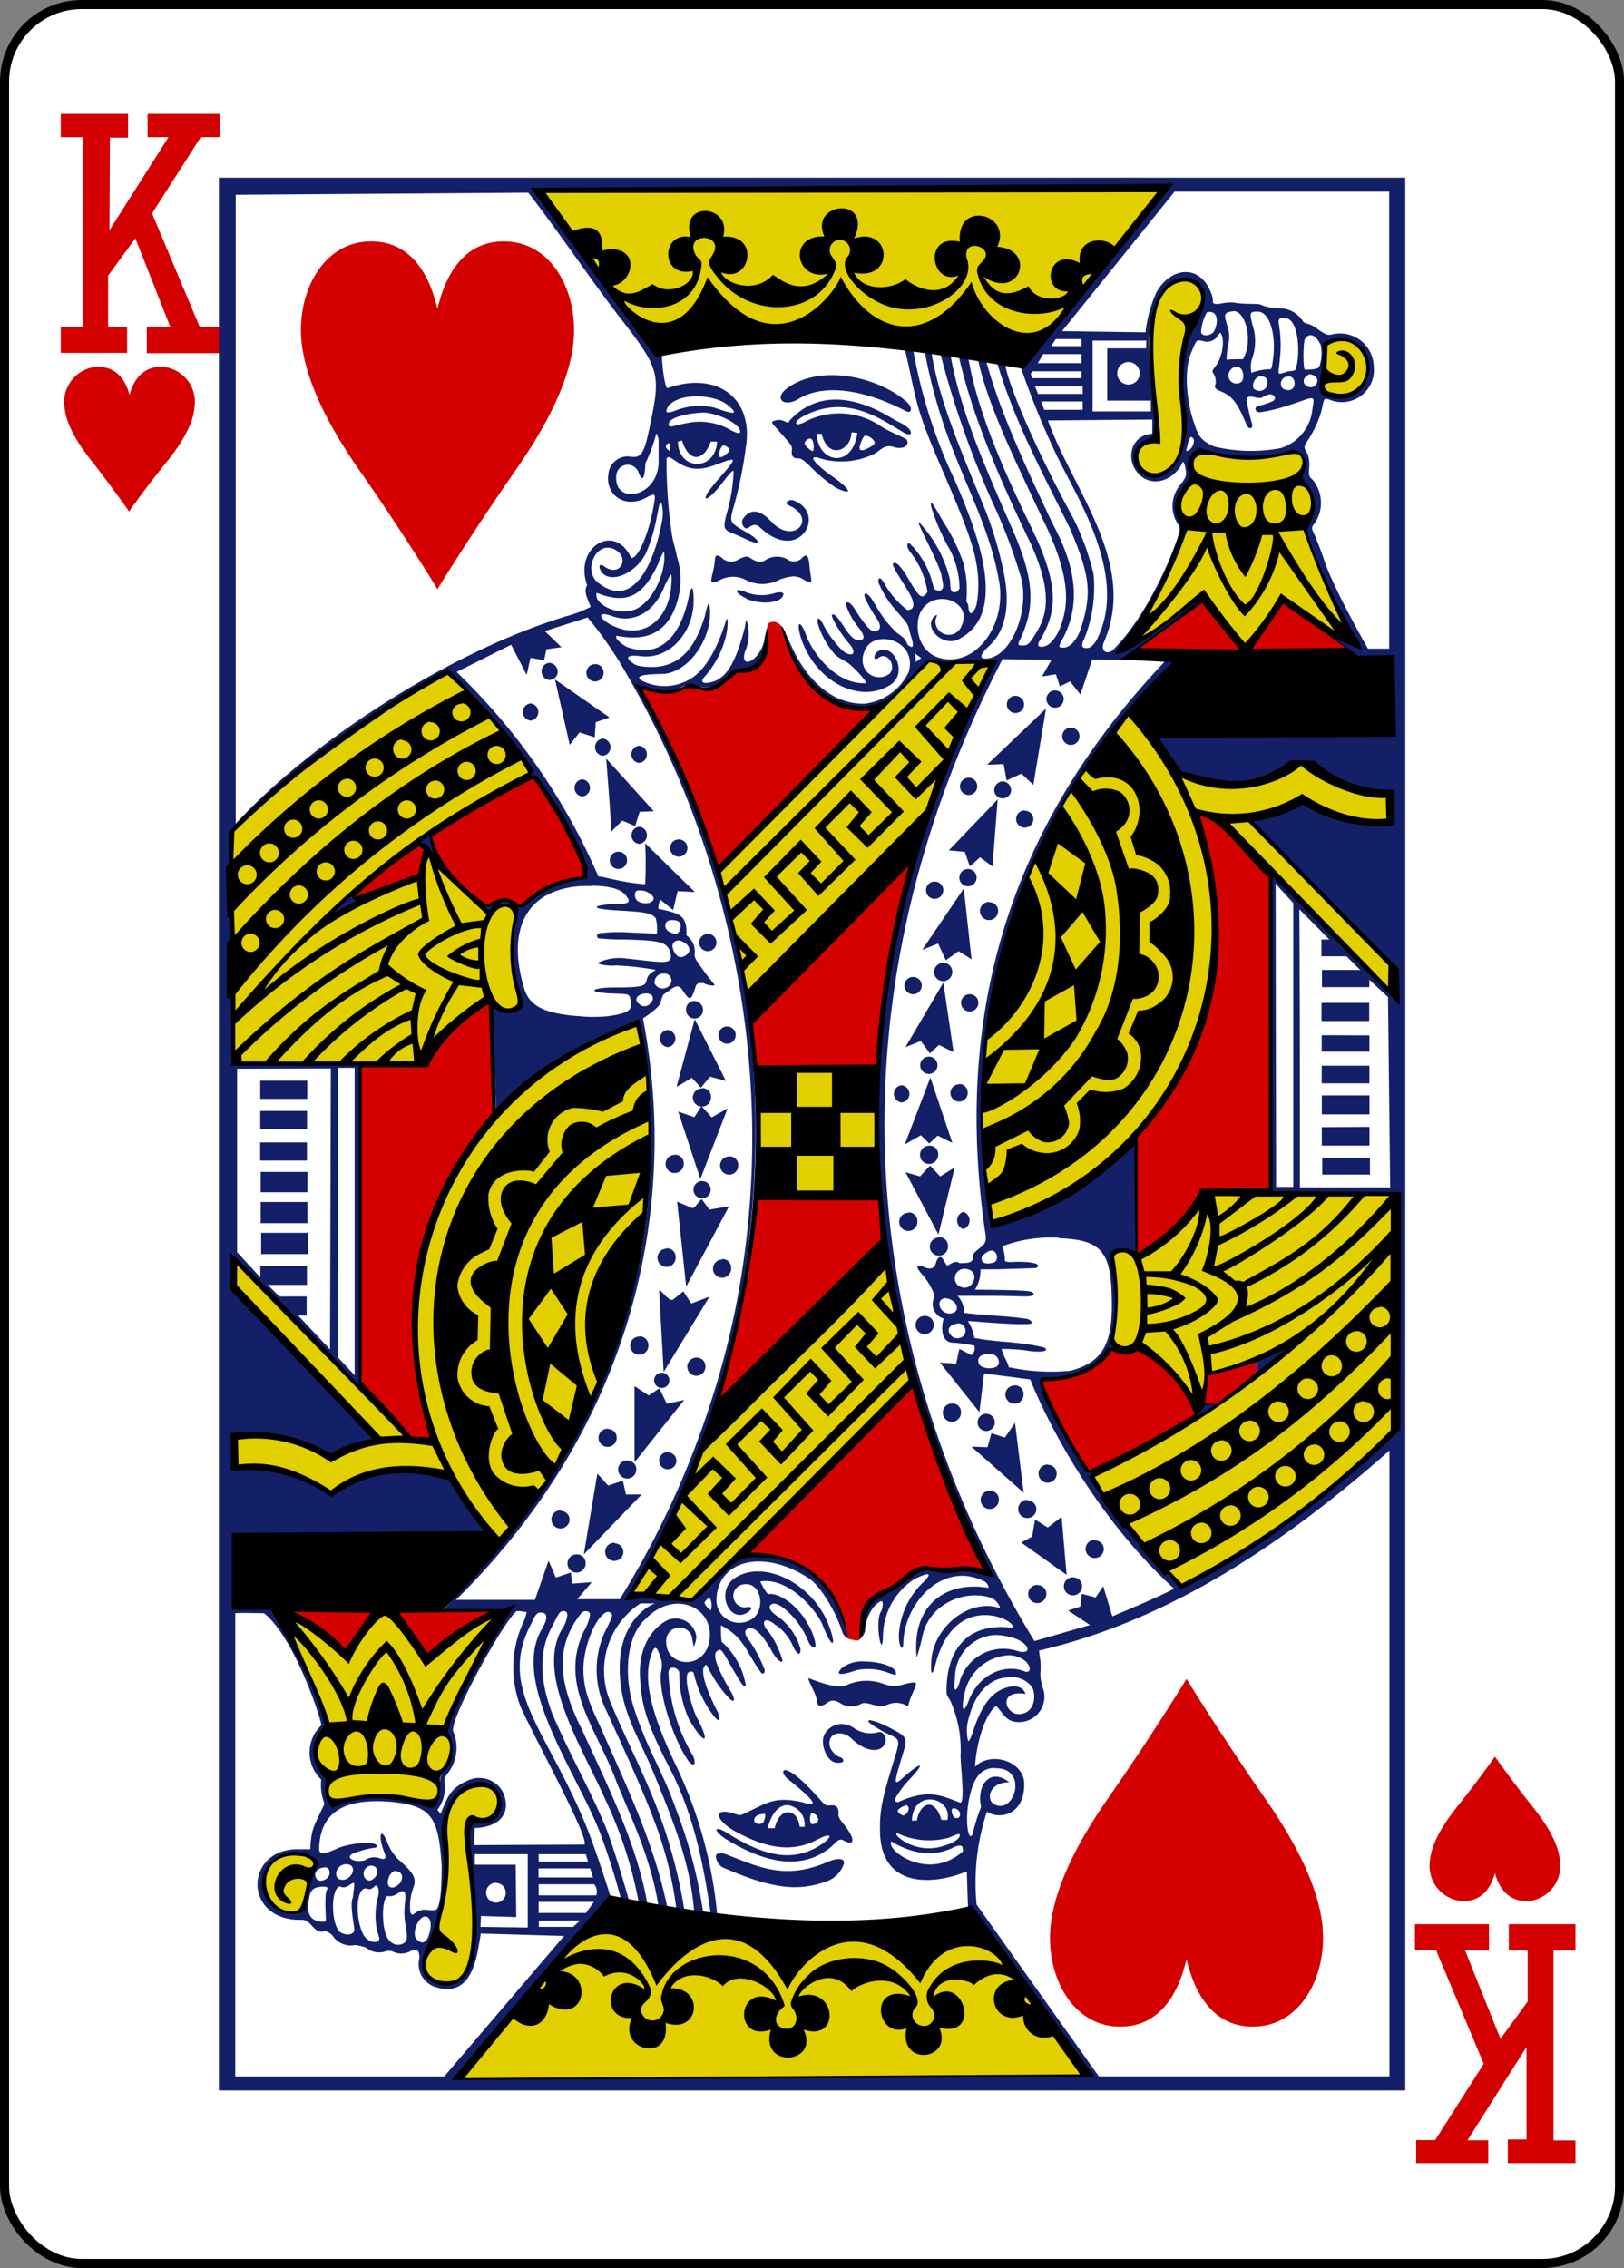 <svg id="svg4946" xmlns="http://www.w3.org/2000/svg" viewBox="0 0 178.78 249.65"><rect x="0" y="0" width="178.78" height="249.65" fill="#808080" stroke="none"/><defs><style>.cls-1{fill:#fff;stroke:#000;stroke-width:1px;}.cls-2{fill:#d40000;}.cls-3{fill:#e2cf00;}.cls-4{fill:#131f67;}</style></defs><title>13HEART</title><g id="layer1"><g id="g6155"><rect id="rect6355-6-85-90-3-5" class="cls-1" x="0.5" y="0.5" width="177.79" height="248.65" rx="8.5"/><path id="path163-0-2-7-7-1-8-7-00-1-2" class="cls-2" d="M14.11,56.2S12.34,53.65,10,50.66c-1.6-2-2.88-4.16-3-6a3.88,3.88,0,0,1,3.49-4.38c2.34-.1,3.29,1.65,3.67,3.09.39-1.44,1.33-3.19,3.67-3.09a3.87,3.87,0,0,1,3.49,4.38c-.12,1.87-1.4,4-3,6C15.88,53.65,14.11,56.2,14.11,56.2Z" transform="translate(0.1 0.1)"/><path id="path163-0-2-7-7-1-8-1-9-4-6-8" class="cls-2" d="M164.47,193.25s-1.77,2.54-4.16,5.53c-1.6,2-2.88,4.17-3,6a3.88,3.88,0,0,0,3.49,4.38c2.34.1,3.29-1.65,3.67-3.09.39,1.44,1.34,3.19,3.67,3.09a3.87,3.87,0,0,0,3.49-4.38c-.12-1.87-1.4-4-3-6-2.39-3-4.16-5.53-4.16-5.53Z" transform="translate(0.1 0.1)"/><path id="path39-51-8-0-0" class="cls-2" d="M16,35.86h2.64L14.8,26.14l-3,4.1,0,5.62h2.09v2.89H6.59V35.86H9V15H6.59V12.44H14v2.61H12l-.05,10.19L18.45,15h-2.3V12.44h7.93V15H22l-5.36,8.39,5.25,12.5H24.2l0,2.89H16.06l0-2.89Z" transform="translate(0.1 0.1)"/><path id="path39-3-9-6-0-8" class="cls-2" d="M163.84,214.6h-2.65l3.89,9.72,3-4.11,0-5.61h-2.08v-2.9h7.34v2.9h-2.42v20.9h2.42V238h-7.45V235.4h2.06l0-10.18-6.5,10.27h2.29V238H155.8v-2.53h2.09l5.35-8.4L158,214.59h-2.33V211.7h8.15l0,2.9Z" transform="translate(0.1 0.1)"/><path id="path3876-2-1-7" class="cls-3" d="M64.94,211.34a228,228,0,0,0,43,.93c3.81,5.3,11.45,16.12,11.45,16.12L50.11,229ZM47,215c1.85-3.78,2.21-7.42,1.86-12.67-.28-4,2.22-7.16,4.79-6,2,.93,1.08,4.74-1,3.93-.79-.31-1.48,0-1.38,1.78.18,4.47,1.36,9.49.35,13.77C50.89,220,45.23,218.12,47,215Zm-17.4-5.83a3.31,3.31,0,0,1,4.18-4.88c1.17.55,1,1.74-.46,1.11-2.05-.89-4.26,2.25-2.47,3.52.82.58,1.13.5.51-.23-1.67-1.94,2.58-2.81,2.46-1.52a23.67,23.67,0,0,1-.47,2.53c-.86,1.36-2.53.66-3.75-.53Zm6.1-13.92a3.65,3.65,0,0,1,.31-5.23c.7-.77-5.63-12.68-4.83-12.75,8-.86,16.08-.21,24.09,0,0,0-4.27,7.75-6,11.59-.68,1.54.92,3.36.26,4.51-2.06,2.28-.78,4.8-2.07,4.91a26.14,26.14,0,0,0-11.07,0c-.32,0-.27-2-.71-3Zm34.61-82.74c4,20.77-1.92,42.78-15.58,57.3-1.93-1.87-3.41-5.42-5.33-7.73-5.34-1.62-9.19.28-12.93,2.15a21.15,21.15,0,0,0-10.73-3L25.58,158c3.7-.08,7.6.27,10.89,2.32l5.15-2.11L25.56,141.42l.22-2.87,19.49,19.84,2.51.09c-5.52-14.79-.69-38.29,22.49-45.94Zm27.17,26.05,2.82,13.56S84.46,168,76.16,176l-6.94-.64c3.46-5.2,5.44-10.47,7.74-15.71Zm56,18.6c-6.62,7.47-14.52,12.23-23.3,17.46-3.51-4-7.77-8.3-10.23-12.21,7.66-4.12,15-7.32,22.46-14.55-.41.47-9.57,3.6-9.54,3.24-.33,1.54-.13,2.49-1.62,2.9-1.76-2.48-3.47-4.5-6.25-5.61a6.4,6.4,0,0,1-2.71-.67c.78-.17.43-9.7,0-9.81.85-.28,1.71-.94,2.89.37.55.37,5.82-5,7.62-6.83,7.05-.58,13.3.12,20.24-.07-.05,8.49.44,17.29.43,25.78Zm-44.79-21.5c-.17-.36-2-14.43-.26-23.25,4.64-14.84,3.46-19,15.45-33.58.79-.78,3.55,1.74,5.62,6.08,6,3.81,13.66-1.1,13.66-1.1s3,2.45,9.72,3.8l-.11,2.64c0,.77-7.58-.82-9.21-2.35,0,0-5.65,1.9-5.65,2.25,0,1.48,15,15.52,15,15.52l-.08,3.29c.1,0-20.64-21.71-20.91-19.44,5.87,25.51-4.12,38.43-23.28,46.14Zm-24.93-4.48-.34-13.49,12.7.15.53,13.63ZM25.6,116.62c.34-.47-.5-25.14-.44-25.14,8.08-8.12,16-12.66,23.91-17.6,3.59,3.59,6.63,6.61,9.27,11l-10.93,6.8c.41,1.66-.67,2.26,6.38,8.71.12-.44,2.45-1.75,2.85.21-1,4.15.43,7.68.61,9.91-1,1.31-3.12-.1-3.12-.1-1.39-1.46-6.85,5.77-8.41,6.58-6.79-.25-20.5.21-20.12-.33ZM102,72.77c0,.09,7,0,6.92.18-1.26,3.12-4.14,9.35-7,16.24-2.41,4-19.65,20.7-19.65,20.7-.82-4.84-2-9.57-3.33-14.28Zm30-23.25c2.5,1.08,9.53.51,10.64,0,1.43,1,.54,2.28.36,3,1.46,1.87,2.27,2.54.6,5.56-.38,0,5.12,12.51,5.27,12.52,0,0-5.81-2.79-7.86-4.67l-4,5.39-4.66-6.08c0,.55-9,6.55-9.08,6.26-.28-.29,8.18-9.49,6.5-14.89-.4-1.3.52-2.63,1.15-3.77.44-.79-.14-2.31,1.09-3.36Zm-4.64-1.12c.37-.44-2.18-11.75.59-16.32,1.17-1.66,3.29-1.75,4.17-.39.68,1.89-1.33,4.53-1.74,5.81-1.31,3.58.64,8.3-.31,11.69-2.85,7.39-7.89-.73-2.71-.79Zm19-5c-1.51.07-.46-4.46-.21-5.76,0-.26,2.75-.9,3.74.88,1.6,2.66-.33,6-3.54,4.88Zm-17.9-22.84L114.25,37.9C100,36.24,85.62,35.18,71,37.44L59.25,20.87Z" transform="translate(0.1 0.1)"/><path id="path3874-3-1-4" class="cls-4" d="M154.6,19.46H24V230H154.6Zm-26.35,1.09L112.59,40l-.38.13a90.49,90.49,0,0,0,4,9.86c2.27,4.73,8,13.41,4.41,20.36-.35.6-.68.89-1.11.89-.6,0-.59-.36-.23-1.06a15.21,15.21,0,0,0,1-7.1,28,28,0,0,0-2.16-6c-6-11.1-7.81-17-7.47-17a1.33,1.33,0,0,0-.43-.17l-.59-.2c2.07,7,5.42,12.92,8.07,18.39,2.17,5.08,2.41,7,1.27,10.74-.44,1.44-1.24,2.35-2,2.35-.59,0-.55-.12-.15-.85,2.08-3.78,1.6-7.91-1-12.71-3.76-7.93-6-13-7.36-18,0,0-.69-.22-.92-.28,1.11,5.3,4.23,11.41,7.13,17.66,2.4,4.81,3.09,8.32,2.23,11.09-.29,1.2-1.19,3-2.33,3-.45,0-.52-.24-.1-.86,1.78-3.08,2.09-5.92-1.09-12.39-2.92-6-5.86-12.61-6.86-18.43-.07-.48-1.34-1-1.06-.25,1.57,6.87,4.7,13.91,8,20.76,1.87,4.26,2.06,7,.66,9.37-.79,1.33-1,1.64-1.57,1.65s-.69,0-.3-.77c1.69-3.58,1.41-6.74-.85-11.91-3.11-7.1-5.73-13-6.85-19.22-.2-.06-1.26-.47-1.11-.16A102,102,0,0,0,109.53,56a58.17,58.17,0,0,1,2.81,7.6c.88,3.59-1.12,8.53-3.73,8.78-1,.09-.86-.4.23-1.42,1.87-1.77,2.23-4.58,1.6-7.84A41.51,41.51,0,0,0,108,55.14c-2.28-5.53-4.77-11.32-5.55-16.43,0-.46-1-.46-.73,0a58.83,58.83,0,0,0,3.39,11.48c1.62,4.16,4,8.81,4.81,13.92.64,4.17-1.93,8.11-5.06,8.35-3.76.28-4.5-3.49-3.59-5.25,1.47-2.64,5.76-1.13,4.49,1.56a1.48,1.48,0,0,1-2.88-.56c0-.15.21-.62.17-.64s-.41.26-.51.45c-.76,1.37,1.52,3.22,3.11,2.12,5.33-2.92,1.73-11.83-.59-17.27a56.19,56.19,0,0,1-4.61-14.34c-.19-.13-1.07-.36-.95-.2.64,2.51.94,4.62,1.58,6.72,1,3.3,2.81,7,4.29,10.69s2.68,6.74,2.07,10.53a2.12,2.12,0,0,1-.44,1c-.24.25-.44.21-.51-.75,0-.13-.19-.31-.21-.48a11.94,11.94,0,0,0-.33-4.18,20.47,20.47,0,0,0-2.16-4.45c-.49-.81-1.79-3.3-1.33-1.58a23.12,23.12,0,0,0,2.07,4.69,9.67,9.67,0,0,1,1,4.13c-.19.5-.62.53-.83.36s-.18-.86-.22-1.3a13.84,13.84,0,0,0-3.28-6.18c-.91-1,2.14,4.36,2.36,5.79.09.61.28,1.11.08,1.4s-.41.2-.68.13-.25-.25-.52-1.17a9.25,9.25,0,0,0-2.24-3.8c-.41-.49-.68.12,0,.91A9.22,9.22,0,0,1,102,65.07c-.58.84-.87.68-2.1-1.45-.81-1.41-1.29-1.77-1.5-1.76-.54,0,0,.7,1.47,3.1.78,1.29.8,2.08-.09,2.08a9.53,9.53,0,0,1-2.4-2.69c-.35-.68-.79-1.2-.79-.37a10.63,10.63,0,0,0,1.76,2.89c1.13,1.33,1.45,1.59,1.6,2.18.06.28.2.76.3,1.08.29,1,.14,1.23-.45.72-.26-.7-.48-.78-1.2-1.32a12.24,12.24,0,0,1-2-2.48c-.21-.31-.39-.71-.61-1-.54-1-1.27-1.12-.75-.08a16,16,0,0,0,1.08,1.87c.71,1,.56,1.55-.28,1.55-.36,0-1.37-1.34-2-2.38-.41-.69-1-1.17-1-.49a8.08,8.08,0,0,0,1.26,2.3c.81,1,.91,1.56.13,1.55-.54,0-1-.52-1.68-1.57s-1-1.35-1.24-1.24.93,2.13,1.89,3.21.24,1.61-.8.7a11.77,11.77,0,0,1-2-2.67c-.56-1.25-.93-.91-.56.08a9,9,0,0,0,1.79,3.07c.4.41,1.22.73,1.62,1.08,1.13,1,1.85,1.91,1.76,2.07-3.24.19-5.89-3.31-6.62-5.42-.51-1.39-1.1-1.59-.54.37,1.57,4.87,6.49,7.41,9.89,5.22,2-1.32.24-4.75-1.44-3.64-.46.3-.48,1.15.1.69,1.09-.85,2.19,1.26,1,1.89-1.68.88-3.53-.85-2.39-2.93s5.63-.92,4.75,2.54a6.19,6.19,0,0,1-4.88,3.54c-3.73.07-6.3-2.82-7.74-5.68-.18-.36-.51-1.09-.78-1.67a9.41,9.41,0,0,0-.44-.89c.41,3.47,3.68,7.75,6.61,8.46,4.87,1.16,6.2-1.78,9.39-4.81,0,0,2.33.3,2.41.25a29.48,29.48,0,0,1,4.66-.2,106.38,106.38,0,0,0-1.12,98.74c1,2.11,1.17,1.71-.48,1.28s-3.23.24-4.61-.08c-2.85-.59-3.45,1.38-5.64,2.43-2.73,1-2.12,3-2.77,4.82-.2.28-.35.52-.24.48a1.74,1.74,0,0,0,.81-1.08,4.43,4.43,0,0,1,1-2.69c.47-.47.8-.7.91-.5a1.71,1.71,0,0,1-.21,1.15c-.66,1.26.22,5.5.27,2.49a7.55,7.55,0,0,1,3.48-6.16c1.61-.79,2.1-.71.8.51A8.67,8.67,0,0,0,98.85,180c0,1,.36,1.77.49.91,0-4.43,4.31-9.35,9-6.9.24.17.43.49.37.67-4.54-.77-8.48,1.74-7.9,7.67a20.32,20.32,0,0,0,.63-2.32c.72-3.64,4.78-5.23,7.63-4.23.54.23,1,1,.88,1.1-3.48-1.11-7.31,2.22-7.53,5.83-.07,1.18,0,2.18.55.06,2.25-8,9.19-4.38,8.34-3.72-5.37-.65-7.32,3-7.2,7.23.08.39.28.52.44.88a13.18,13.18,0,0,1,1.1,5.85c-.06.75.55,5.49-.06,5.29-2-.73-3.43-1.59-6.82-.05-.3,0-.4-.16-.3-.43a10.6,10.6,0,0,1,1.59-2.11c2.08-2.24.89-1.64-.82-.09-1.1,1-.86.32.18-3.11.42-1.39.16-1.55-1.66-2.49s-3.15-1.1-1.57-.1a12.22,12.22,0,0,0,2,1.07c.82.46.73.65.12,2.65-1.18,3.89-1.6,5.32-1.53,7.93.15,6.36,6.14,5.73,9.55,4.3l.14,4.19,12.86,18.31s-44.93,0-69,.35c1.37-3.33,15.9-17.45,16.77-20,.08,0-1.61-5.16-2.5-7.41-4.2-10.63-9.73-15.1-6.53-22.08.69-1.38.81-1.85,1.33-1.85.71,0,.94.48.14,1.84-3.43,5.82,3.89,15.87,6.37,22.29A73.59,73.59,0,0,1,68.28,209c0,.5,1.19.67.86.09-.91-3.28-2.06-6.85-2.59-8.14-2-4.74-4-8-5.92-12.59-1.07-2.93-1.63-6.3,0-9.33.6-1.11.77-1.72,1.17-1.78s.54.12.56.41a3.3,3.3,0,0,1-.61,1.59c-2.89,5,2.24,13,4.79,18.73a45.69,45.69,0,0,1,3.65,11.2.58.58,0,0,0,1,.45c-1.1-6.61-4.33-13-7.16-19.21-2.42-4.83-3.33-9-.1-13,.29-.28.89-.23.93.18a5,5,0,0,1-.69,1.86c-2.85,6,1.56,10.91,3.63,16.66,2,4.8,3.9,8.84,4.65,14,.57.22.85.5.92-.23-1.48-7.23-4.66-13.73-7.42-20-1.28-2.72-1.73-4-1.82-5.85-.12-2.51,1.13-5.68,2.25-6.51.29-.22.47-.26.73-.11s.29.33-.42,1.7a10,10,0,0,0-.22,8.69c2.19,4.78,4,8.71,5.35,12.23a42.25,42.25,0,0,1,2.57,10.2s1,.44.83-.21a56.05,56.05,0,0,0-3.47-12.31c-1.41-3.49-3.17-6.86-4.59-10.33a8.84,8.84,0,0,1,3.25-11l1.63,0c-.1-.05-3.72,1.41-3.91,6.65-.18,5,2.15,8.07,3.84,12.3,2.07,5.1,3.91,9.57,4.35,15a1.53,1.53,0,0,0,1,.15,53,53,0,0,0-3-11.44c-1.61-4.56-3.21-6.58-4.7-11.36-1-3.24-.87-7.62,1.38-9.62,3.36-3.44,8-1,6.88,2.94-.91,2.77-4.66,2.22-4.64-.37a1.46,1.46,0,0,1,2.71-.87c.16.25.26,1.33.33,1.37a3,3,0,0,0,.28-1.05,2.3,2.3,0,0,0-3.21-1.84c-1.88,1-3.11,3.16-3,6.11.13,3.13.69,5.16,3.22,10.07,3,5.72,3.94,11.92,4.57,16.1.27-.12.6,0,.7,0a48.23,48.23,0,0,0-4.58-16.41c-2.8-5.89-3.58-9.49-2.65-12.13.14-.39.27-.68.44-.7s.41.45.7,1.51a3.77,3.77,0,0,1-.09,1.23c-.25,2.42,1.43,7.44,3,9.67.46.64,1,.62.54-.51a19.18,19.18,0,0,1-2.71-9.12c0-1,1.16-.57,1.19-.05a12.06,12.06,0,0,0,1.06,5.11c1.62,2.82,2.52,2.94.86-.2-.37-.73-1.42-3.81-1-4.87.24-.21.53-.25.67,0a12.15,12.15,0,0,0,2.27,4.81c.6.7.7.38.39-.49-.53-1-2.19-4.38-1.43-5.14.25-.2.1-.09.77,1a12.42,12.42,0,0,0,1.9,2.59c.6.6.75.2.12-.85-1.24-2.1-2-3.85-1.51-4.29s.54-.23,1.52,1.46c.43.75,1.07,1.86,1.28,2.12s.42.33.42.12a8.27,8.27,0,0,0-2.66-4.78,11.63,11.63,0,0,1-.07-1.8c2.61,1.36,2.71,2.89,4.44,5.24.18.18.43,0,.36-.36a14.62,14.62,0,0,0-1.73-3.26c-.5-.68-.52-1.07-.1-1.26.69-.32,1.66.72,2.68,2.57.48.86,1.12,1.36,1.12.91a10.34,10.34,0,0,0-1.5-3.11c-1-1.06-.51-1.81.67-.82a5.25,5.25,0,0,1,2,2.41c.44.95.82,1.07.82.31a6.53,6.53,0,0,0-2.37-3.51c-.74-.45-1.16-.95-1-1.28.64-1,3.26,1.49,4.16,3.78.26.67.72,1,.84.72s-.33-1.8-.88-2.56c-.9-1.74-3-3.42-4.28-3.22-.24,0-.91-1.39-.91-1.39,3.21-.52,6.33,3.36,6.88,4.82,1.06,2.76,1.59,2.43.67,0-1.8-4.73-7.39-7.38-10.49-5.09-1.77,1.3-.71,4.42,1.11,3.89.72-.27,1.42-1,.15-.77a1.27,1.27,0,0,1-.43-2.47c2.32-.7,2.85,3,1,3.87a2.52,2.52,0,0,1-3.69-2.57c.34-4.08,5.29-5.26,10.19-2,1.37.93,3.06,3.95,3.64,5.86.2.64.84.86.92.78s-1.35-3.55-1.86-4.41c-2.13-4.92-9.83-5.17-9.83-4.91a28,28,0,0,0-5.69,5.07l-6.89-.64c17.54-28.44,18.91-70.27.93-99.88.23.15,3.46,1,4.57.11a1.92,1.92,0,0,1,2-.21,3.06,3.06,0,0,0,3.21-1c.84-.77.85-1,1.39-.94,1.6.21,2.66-.74,3-3.06.13-.92.22-1.87.09-1.73a8.72,8.72,0,0,0-.38,1.37,3.69,3.69,0,0,1-1.15,2.31c-.87.74-1.37.33-1-.79a4.92,4.92,0,0,0,.16-3.41c-.08-.15-.1.43-.22.88-.95,3.65-1.94,5.5-3.66,5.93-.81.2-1.18.07-.92-.4,3-3.26,2.83-6.87,2.6-6.57-.65,2.1-1.84,5.21-3.81,6.5a5.5,5.5,0,0,1-5.56.28c-.79-.53.4-.69,2.18-.71,3,0,5.79-4.08,5.32-7.48-.11-.63-.28,0-.52,1.08-1.11,3.68-3,6.27-7.33,5.5a2,2,0,0,1-.75-.41c-.7-.5-.44-.84,1-.65,3.13.41,5.85-2.55,5.84-6.14,0-1.71-.26-1.69-.53-.41-.38,1.8-1.77,7.34-6.83,5.53-.91-.5-1.41-1.14-1.08-1.23,2.95.6,5.65-.06,6.7-4a8.2,8.2,0,0,0-.11-4.73c-.15-.94-.46-1.66-.57-2.61a54.13,54.13,0,0,1-.56-8.19c.24-.24.28-.19,1.13.38,1.67,1.12,2.93.86,4.63.2,2.18-.8,2-.65-.3,2a14.56,14.56,0,0,0-1,1.31c-.58,1.1.51.29,1.32-.74,1.14-1.44,1.38-1.77,1.6-1.77a18.64,18.64,0,0,1-.77,4.72c-.37,1.42-.37,1.74.52,2.1.39.16,1.13.47,1.55.67,1.86.9,1.69.17.2-.68-2-1.15-2-1.09-1.45-3A46,46,0,0,0,82,49.19c.91-5.47-3.18-8.48-8.6-6.57-.31.16-.67-2.87-.62-3.67,0-.29-.82-.23-1.53-1.11.22-.2-8-10.6-11.82-16.91,23.81.06,47.27-.43,68.81-.38ZM110.61,40.09l.08.06S110.63,40.09,110.61,40.09ZM129.2,21h23.63v50.3l-2.34,0s-3.84-6.68-4.85-9.83c-.25-.79-.69-1.87-.86-2.3-.39-1-.67-1.08-.15-1.67a4,4,0,0,0-.17-4.72c-.32-.37-.48-.25-.46-1.16a3.94,3.94,0,0,0-.12-1.68c-.34-.67-.57-.72-.08-1.46a12.46,12.46,0,0,0,1.47-3c.47-1.6.14-1.9,1.17-1.52a3.52,3.52,0,0,0,4.69-3.67,3.71,3.71,0,0,0-4.5-3.6c-.55.14-.66.1-1.51-.44a5.31,5.31,0,0,0-.93-.6c-.39-.15-.72-.14-.88-.42a3,3,0,0,0-2.54-1.39,5.24,5.24,0,0,1-2-.37c-.43-.23-1.62,0-3.13-.28a5.76,5.76,0,0,0-1.55.17c-.93,0-.55-.1-.73-.82-1.16-3.73-4.58-3.29-6.14-.48a14,14,0,0,0-1.21,4.42l-9.19-.13Zm-71.14.11c3.43,4.42,6.71,9.37,10.18,13.87,4.26,5.46,4.4,6.09,3.25,11.59-.64,3.1-.91,3.82-2.21,3.59a2.14,2.14,0,0,0-2.41,2c-.31,2.3,1.88,3.71,4.08,2.56,1.17-.6,1.2-.67.82,1.34-.56,2.87-1.67,5.34-2.38,5.26-1.85-4-6.35-1.14-4.85,3-.47.72.14,1.63.38,2.38a12.69,12.69,0,0,1-2.56,1c-12.6,3.77-28,13.62-36.51,22.86V21.34Zm72.31,9.44a2,2,0,0,1,1.46.54c1.1,1,.84,2.39-.68,5-1.59,3.66-1.16,6.54-.79,10.39,0,2.23-.76,4.35-2,5.26a2.11,2.11,0,0,1-3.29-2.52c.51-1,1.59-.41,1.85-1.36.35-3.49-.51-7.06-.57-10.48a12.76,12.76,0,0,1,1.21-4.91,3.43,3.43,0,0,1,2.76-1.93Zm3,6c-.43.36-1.16.37-1.25-.09a5.14,5.14,0,0,1,.64-2.18C134.36,33.92,133.86,36.16,133.4,36.56Zm2.36-2.4c1.3,0,2.16,3.32,1,5.29-.21,0-1.79,0-1.8.07a9.42,9.42,0,0,1,.19-1.73,3.33,3.33,0,0,0,0-1.63c-.43-1.55-.7-1.84.59-2Zm2.48.05h.15c1.33,0,2.08,2.59,1.66,5.41-.06.41-.09.83-.24.93a6.16,6.16,0,0,0-2.11.4,2.88,2.88,0,0,1,.11-1.68,5.71,5.71,0,0,0,0-3.61c-.31-1.2-.32-1.43.39-1.45Zm3.3.74c1.45.25,1.54,4.32,1,5.65-.15.19-.69.14-.89.22-1.24.36-1,.54-.82-1.45a13.37,13.37,0,0,0-.08-3.55c-.1-.5-.13-.84.22-.87a1.44,1.44,0,0,1,.62,0Zm-7.25,1.6c.57.8.11,2.66-.33,3.35s-.71.82-.43,1.15a1.69,1.69,0,0,1,.21,1.17c-.28.56.43.66,1.08,1,1,.55,1.55,1.57,2.34,3.44.27.65.83.44.56-.26a20.43,20.43,0,0,1-.49-2.06c-.16-.61,0-.91.71-.73,1,.26.89,0,1.27-.13.83-.46,1.38.2.88.56a6.33,6.33,0,0,1-1.58.53c-.58.16-.44.72.14.72a17.32,17.32,0,0,0,3.07-.75c2.87-.88,3-1.35,2.7.31a5,5,0,0,1-3.48,4.38,17.43,17.43,0,0,1-7.36-.17c-1.65-.76-1.76-1.29-2.26-2.77-.69-2-1.09-5.45-.31-7.44.7-1.68.63-1.51,1.29-1.42a1.42,1.42,0,0,0,1.57-.39c.09-.18.31-.5.42-.49Zm11,1.21a4.41,4.41,0,0,1-.13,2.52c-.17.33-1.18.31-1.57.32-.23,0-.21-3.05,0-3.38.58-.89,1.34-.18,1.66.54Zm-29.13-.53,2.84,0V38l-3.36,0Zm9.95.12v.91h-4.29V44h4.8l0,1.19-6.41,0,0-7.8h5.86Zm21.77-.19c4.39,1,2.43,5.91.78,6.2-2.05.38-3.79.14-3.22-1.69.57-1.24.18-2.79.34-3.91A2.82,2.82,0,0,1,147.87,37.16Zm-33.11,1.73,4.23,0v1l-4.83,0Zm9.39.87a1.24,1.24,0,0,1,0,2.48,1.24,1.24,0,0,1,0-2.48Zm11.92.49c.79.09.86,1.31.54,1.67a.89.89,0,0,1-1.42-.4A1,1,0,0,1,136.07,40.25Zm-22.49.53,5.41,0v.76l-5.46,0-.14-.49Zm30.43.33c.75,0,1.21.62.74,1.17C144.05,43.07,142.61,41.86,144,41.11Zm-57.6,1.67c-1.21,1-.24,2,1.37,1.07,3.46-2.11,8.55-.43,11.88,1.32.65.34.74-.45.1-1-3.07-2.75-9.62-4.32-13.35-1.4Zm52.38-1.44c.85,0,.83,1.07.29,1.45a.93.93,0,0,1-1,0c-.5-.19-.13-1.48.7-1.48Zm3,0c1,0,.89,2.1-.62,1.36A.78.78,0,0,1,141.78,41.35Zm-27.94,1.06,5.26,0v.87l-4.92,0Zm-33.95,2c1.44,1.15,1,1.22-1.38.37a7.25,7.25,0,0,0-4.08.27c-1.15.46-1.42.33-.92-.46,1.34-1.52,5-1.21,6.38-.18Zm6.91,1.91c-.15.36-.64-.29-1.31-.16-.95.18-.67.22.33,1.38s1.34,1.44,1.27,1.88c-.09.66.1,1,.74.95.31,0,.68.33,1.15.77a17.58,17.58,0,0,0,3,2.5c2.18,1,1.2-.12-.19-1.1-2.32-1.62-3.13-2.7-1.48-2.13a8.16,8.16,0,0,0,5.91-.57c.67-.41,1.1-1,2-.74,1.34.44,1.85-.36,1.48-.81-.61-.39-2-.86-3.31-1.76a8.14,8.14,0,0,0-7.74-.24c-1.16.68-1.57.2-.43-.48,4.57-2.5,8.18-.1,11.11,1.69.5.31.86.29.86.07-.08-.73-1.38-1.17-1.91-1.5-4.07-2.52-8.35-3.32-11.54.25Zm27.73-2.21h4.57v.92l-4.23,0ZM77.38,45.32c1.27,0,4,1.14,4,2.1,0,.36-.74,0-1.34-.34a6.77,6.77,0,0,0-4.6-.59c-1.28.24-1.69.46-1.88.3C73.09,45.78,76.21,45.32,77.38,45.32Zm49.37.68v1.64c-2.48.18-3,3-1.4,4.53,1.3,1.28,3.46.78,4.54-1,.19-.33.21-.52.33-.36a2.73,2.73,0,0,1,.19.7c.17.86-.07,1.08-.63,1.82a3.63,3.63,0,0,0-.46,3.81c.15.31.48.74.42,1,.32,0-2.81,8.88-7.38,13.37-.77.51-1.32-.1-.93-.93,3.73-8.64-3.4-16.67-6.17-24.4l11.48-.1ZM93.63,47.49l.65.06c-.53,4-4.33,3.34-4.48.1l.55,0c.74,3,3.28,1.78,3.28-.14Zm-21.51.08a2,2,0,0,1,.28.7c0,.92,0,2.26,0,2.67-.22,3.83-5,4.54-4.65,1.26a1.26,1.26,0,0,1,2.45-.28c.62,1.58.73-.39.74-1a18.25,18.25,0,0,0,1.22-3.35Zm23.08.27a1.45,1.45,0,0,1,.83.48c.31.35.19.52-.54.9s-1.16.38-.87-.46C94.8,48.24,95,47.84,95.2,47.84ZM131,48c.11,0,.39.15.32.57-.1.7-.7,1.09-.85.93C130.6,49.17,130.72,48.19,131,48ZM89.48,49.39c-.09.28-.25.16-.67-.2s-.44-.65,0-.94c.68-.42.72.88.63,1.14Zm-14.5-1c.8,2.56,2.43,2.24,3.16.12h.7c-.16,3.3-4.27,3.25-4.31,0Zm-1.44.32c.24,0,.07.82.07.82s-.68-.36-.28-.73A.42.42,0,0,1,73.54,48.67Zm6,.22a.75.75,0,0,1,.41.17c.4.27.33.43-.13.81-.7.6-1,.27-.64-.53C79.37,49,79.48,48.89,79.59,48.89Zm52.57.55a6.55,6.55,0,0,1,1.6.36,17,17,0,0,0,8.47-.14c.88-.25,1.53,1.31,1.06,2.45-.21.5-.17.56.46,1.23a3.44,3.44,0,0,1,.37,3.9c-.5,1-.47.92.12,2.67a62.33,62.33,0,0,0,5.11,10.76l-2.62-1S134.88,80,126.52,80.41l3,4.79a14.19,14.19,0,0,0,13.67-1.33c-.11.4,5.3,3.08,9.74,3.37l0,3.23c-3.29-.38-6.63-.45-9.69-2.41,0,0-2.81,1.2-5.63,2.09l15.78,16.57v2.77s-6.74-6.38-13.67-13.58l.15,35.39,13.65.27c-.43,9.21-.25,15.06-.16,25.61a90.24,90.24,0,0,1-23.53,17.48A68.23,68.23,0,0,1,120,162.37c-.06-.09.28-.27.22-.36s-.57-.18-.66-.32c-1.7-2.58-5.67-9.73-5-9.89,1.21.08,6.83-.63,7.95-4.05a5.45,5.45,0,0,1,0-1.54,13.32,13.32,0,0,0-.08-6.46c-1.21-3.22,2.43-2.19,2.55-2V125.59c-4.73,3.85-9.5,7.64-15.83,9.22-3.93-20.12,2.31-45.15,20.09-62.13l-1-.08c-18.27,19.19-23.06,40.29-19.95,62.51,0,0,.12.7.14.93,0,.56-.09.77-.58,1.17s-.88.64-.84,1c.08.71-.59.73-1.48.73-.4-.36-1,.09-1.28.26s-.69-1.83-1.27-.44c-.22.88-.65.94-1.62.51-.62-.19-.63.12,0,.85.81.89,1.5,2.22,1.37,2.62a1.66,1.66,0,0,0,1.07,2.3c-.07,0-.75,2.73,1.18,2.66a17.21,17.21,0,0,1,2.18.32,1,1,0,0,1-.31,1.05l-1.34-.69-.35,1.63-1.79-.13,4.35,5.46.51-4.26,5.09.66c.82,2.15,6,14.09,15.8,23-.11.29-6.77,3.08-6.77,3.08l-1-3.32-.84,1.24-1.51-.4-.17,1.4-1.34.44,2.41,1.59-6.12,1.77c-17.16-28.09-24.88-66.82-3.52-108.08l5.4.07-1.05,1.83,1.53-.24.44,1.33,1.12-.54,1.14,1.44,1.29-3.85s3.82.09,4.3,0,8.08-6.61,7.91-6.86-8.39,6-8.67,5.72c0,0-.83.2-.18-.58a30.21,30.21,0,0,0,3.16-4.51,21.59,21.59,0,0,0,3.28-8.2,1.59,1.59,0,0,0-.08-.78c-.74-1.49-.58-2.47.76-4.24.46-.61.49-.77.36-1.15a1.94,1.94,0,0,1,.6-2.16,1.06,1.06,0,0,1,.64-.36Zm-45.48,6c3.39,1.41.67,4.54-1.85,1.81-1.32-1.43-2.36-1.34-3.08-.29-.32.47.15,1.29.57,1s.78-.53,1.35,0c4.28,4,7.36-1.6,3.67-3-.46-.21-1.11.26-.66.45Zm-14-.14a.21.21,0,0,1,.11,0,4.4,4.4,0,0,1,0,2.11c-.53,3-2.65,10-7,6.59-1.73-1.36-.16-4.78,1.91-3.62,1.61.91.52,3.08-1.23,1.83-.84-.6-.57.64.14,1,1.22.64,3.41-.46,4.44-2.43a18.65,18.65,0,0,0,1.23-4.16c.22-1,.24-1.36.38-1.37Zm.36,5.22c.36,2.18-1.28,6-3.6,6.56-1.78.43-4-.74-3.83-1.83,0-.32.18.1,1.79.37,2.25.38,3.69-.86,5-3.7a8.85,8.85,0,0,1,.65-1.4Zm5.61,1a8.75,8.75,0,0,1-.22,1.32c-.24,1-.39,1.41.71.9a3.06,3.06,0,0,1,2.9-.05,4,4,0,0,0,3.8-.06c1.24-.42,1.85-.43,2.54,0,1.27.74.84.27.67-1.6-.11-1.31-.46-1.14-.92-.64a1.28,1.28,0,0,1-1.57,0,2.4,2.4,0,0,0-2.29.08c-.38.31-.92.35-1.65-.15-.49-.33-.76-.16-1.36.11a1.47,1.47,0,0,1-1.89-.21c-.49-.36-.71-.25-.72.29Zm-4.88,1.56c.13,0,.14.5.05,1.52-.41,3.73-3.29,5.82-6.68,4-1.49-.86-1.29-1.47.18-.93,2.33.86,4.69-.35,5.84-3.42C73.51,63.51,73.71,63.11,73.82,63.11Zm8.28,2.67c1.68.7,3.54.48,4-.15s-.29-.58-.71-.48a4.85,4.85,0,0,1-3.08,0C80.59,64.43,80.7,65.17,82.1,65.78ZM64.59,67.87a42.12,42.12,0,0,1,4.34,6.31C82.63,97.79,87,127.63,78,154.71a97.46,97.46,0,0,1-9.87,21.22l-4.69,0,1.61-1.87-2.18.16L62.75,173l-1.66.55-.8-1.86L58.79,176l-8.69,0c20.36-20.09,24.37-44.44,20.58-64,0,0,1.7-1.08,1.94-1.71a3.53,3.53,0,0,1,.3-.9c.75-.51,1.26-1,1.63-.9a.75.75,0,0,1,.48.39c.72,1.07.87,1.23,1.27.16.28-.77.16-1,1.08-.91.54.3,1.26.29,1.19.18s-.81-1-1.18-1.52c-.86-1.22-1.1-1.45-1-2a2.19,2.19,0,0,0-.93-1.93c.12-2.21-.72-2.43-3.08-2.92a2,2,0,0,1,.22-1L74,100.07l.5-2.08,1.89.1-5.47-5.37a39.79,39.79,0,0,1,0,4.51c-2.56-.15-5.09-1-5.13-.82A69.45,69.45,0,0,0,50.17,73.87l6-3,1.71,3.32.42-1.88,1.5.27.25-1.21,1.66-.23-1.83-1.77Zm36,3.88c.24.3.42.32.73.59l-.62.44a2.72,2.72,0,0,0-.11-1ZM60.37,72.86a.95.95,0,0,0,0,1.89.93.93,0,0,0,.93-.94A1,1,0,0,0,60.37,72.86Zm5.05.15a.95.95,0,1,0,.93.95A.93.93,0,0,0,65.42,73Zm-16.26.69c3,2.53,5.75,5.82,9.09,11l-.07.69,1,.39s5.55,7.42,5.26,10.71c-1.91.41-3.65-.12-7.06,3.12-1.61-.88-2.56-.6-4.23-.11a1.17,1.17,0,0,0,.61,1,2.16,2.16,0,0,1,3-.38c-.24.11-.84,7.48.33,9.05.88,2.5-1.43,2-3,1.41l.46,11.71c5.29-6.12,16.44-10.2,15.65-9.76,5.6,30-7.71,50.06-21.65,64.74l7.31,0s-6.3,10.25-6.77,13.09c.36.94,1.35,2.89-.32,4.26-.57.63-.63,3.49-.63,3.49-3.84.13-7.17-1.22-11.6.36-.45.15-.55-2.45-.58-2.92-2.47-2.23-.2-6,.13-5.77a91.79,91.79,0,0,0-6-13.07l-3.9-.21c-.3-.26-.5-7.21-.19-7.37C36.88,170,54,169,54,169l-4.59-6.52c-5.67-2.24-13.44,1.59-13.07,1.79,0,0-6.22-3.45-10.54-3l.14-3.4a19.82,19.82,0,0,1,10.48,2.56l5.26-2L25.57,141.31l.19-2.83C31,143.41,39.63,153,39.63,153v-36l-13.86,0-.37-7.27-.36-.64-.16-5.22.38-.53L25.14,101l-.13-.32-.18-5.33.3-.45.05-3.35c6.69-6.66,24-17.85,24-17.85Zm11.84,1,1.62,7.19,1.08-1.37,1.67.53.11-1.65L67,78.87Zm55.07,1.2a.95.95,0,1,0,.93.94A.94.94,0,0,0,116.07,75.91Zm-4.36.59a.95.95,0,1,0,.93.94A.94.94,0,0,0,111.71,76.5Zm-53.4.84a.95.95,0,0,0,0,1.89.95.95,0,0,0,0-1.89Zm56.74.57-6.48,6.18,1.82-.07.32,1.8,1.63-.75,1.32,1.23ZM117.81,80a.95.95,0,1,0,.93.94A.94.94,0,0,0,117.81,80ZM66.26,81.2a.95.95,0,0,0,0,1.89.95.95,0,0,0,0-1.89Zm4,.79a.95.95,0,0,0,0,1.89.95.95,0,0,0,0-1.89ZM66.64,83.4c.17,2.53.47,5.53.53,8.06l1.23-1.23,1.42.59.5-1.56,1.55-.07Zm39.91,2.11a.95.95,0,1,0,.93.95A.93.93,0,0,0,106.55,85.51ZM64,85.68a.95.95,0,0,0,0,1.89.95.95,0,0,0,0-1.89Zm46.28.22a1,1,0,0,0-.93.95.93.93,0,1,0,1.86,0A1,1,0,0,0,110.24,85.9Zm-.55,2-5.38,5.61,1.76.16.56,1.6,1.12-1,1.37,1Zm3,1.2a.95.95,0,1,0,.93.95A.93.93,0,0,0,112.64,89.15ZM70.27,90.9a.95.95,0,0,0,0,1.89.95.95,0,0,0,0-1.89Zm-23,.77-1.35,1a4.12,4.12,0,0,1,1.74,1.39,22.83,22.83,0,0,1-.39-2.44Zm27.37.63a.95.95,0,1,0,.93,1A.94.94,0,0,0,74.68,92.3ZM68,93.65a.95.95,0,1,0,.93.95A.94.94,0,0,0,68,93.65Zm38.48,1.91a.95.95,0,1,0,.93.94A.94.94,0,0,0,106.48,95.56Zm-3.67,1.38a.95.95,0,1,0,.93,1A.94.94,0,0,0,102.81,96.94Zm37.52.24,1.94,2.13v31.24l-1.89,0ZM65,97.4c1.57,0,3.33.23,3.89,1.2.87,1.09-1,.67-2.54.91s-.6.48,1.43.6c2.8.16,3.9.24,4.32.89a5,5,0,0,1,.11,1.68L69,102.53a17.84,17.84,0,0,0-3.11.1c-.38.1-.27.42-.14.55a23.85,23.85,0,0,0,2.81.13c4,.11,4.86.24,5.15,1.54s-.75,1-4.84.56a5.64,5.64,0,0,0-3.06.42c-.45.22,1.3.44,1.87.34a31.61,31.61,0,0,1,4,.42c.81.12.1.1-.31.6s-.19.9-.62,1.13-1.55.28-3.4.28c-2.12,0-3.11.52-.2.65,1.88.08,2,0,2.14.6.43,1.36-.48,1.6-2.39,1.9a15.91,15.91,0,0,1-3.31,0c-4.05-.29-5.46-1.27-6-3.09-2-6.77.48-10.9,6.39-11.23q.5,0,1,0Zm41,.3-4.58,6.76,1.76-.7.84,1.84,1.41-1,1.42.89Zm-34.27.82c.24.3.14.52-.26.73a1.63,1.63,0,0,1-1.27-.11c-.49-.22-.54-1.11-.13-1.21a1.86,1.86,0,0,1,1.66.59Zm-33.17-.34-2.1,2.32s1.94-.7,3-1.11Zm70.29,1a1,1,0,1,0,.93,1A.95.95,0,0,0,108.83,99.21Zm34.1.82s2.33,2.34,3.29,3.32h-.87l0,1.84,2.76,0,1.51,1.51-4.21,0v1.89h5.21l0-.81,2.06,1.9.24,20.95-9.94,0c0-10.32,0-20.26-.06-30.58ZM74.71,102.3c-.15.46-.47.46-1,.23-.81-.33-.69-1.24-.08-1.33,1.15-.13,1.37.41,1.09,1.1Zm3.13.4a.95.95,0,1,0,.93.94A.93.93,0,0,0,77.84,102.7Zm-3.28.72a1.64,1.64,0,0,1,.93.42c.51.52.33,1-.24,1.31s-1.09-.12-1.28-.89A.62.62,0,0,1,74.56,103.42Zm29.24,2.48a1,1,0,1,0,.93.95A.95.95,0,0,0,103.8,105.9ZM73,107.05a.79.79,0,0,1,.62,1.31,1,1,0,0,1-1.67-.23A1,1,0,0,1,73,107.05Zm27.44.39a.95.95,0,1,0,.93.94A.94.94,0,0,0,100.46,107.44Zm3.31.62-4.17,7.1,1.69-.67,1,1.36,1-.93,1.6.79Zm-32.71,1.19c.74,0,1,.6.41,1.14a.81.81,0,0,1-1.21,0C69.61,109.91,70.11,109.25,71.06,109.25Zm35.63.09a.95.95,0,1,0,.93.94A.93.93,0,0,0,106.69,109.34Zm-30.35.74a.91.91,0,0,0-.89,1,.93.93,0,1,0,1.86,0,1,1,0,0,0-1-1Zm69.06.21v2h5.25v-2Zm-69,1.79-2,7.46,1.68-1,1,1.09,1-1.22,1.75.47Zm3.58.81a.95.95,0,1,0,.93.94A.94.94,0,0,0,80,112.89Zm-6.56.38a.95.95,0,0,0,0,1.89.95.95,0,0,0,0-1.89Zm72,.58v1.81h5.25v-1.79Zm-43.23,2.36a.95.95,0,1,0,.93,1A.94.94,0,0,0,102.17,116.21Zm43.23,1v1.94h5.25v-1.94Zm-108.31.23,1.85,0,0,33.84-1.8-1.93Zm-.77.07-.09,30.93-3.5-3.73.93,0v-2.1l-3,0-1.29-1.28h4.32v-2.07l-5.13,0v1.25L26,137.73l0-20.19Zm66,1-2.81,7.35,1.77-1,.91.91.94-.87,1.61.8Zm-73.77.35,0,2h5.17v-2Zm76.95.4a.95.95,0,1,0,.93.94A.94.94,0,0,0,105.49,119.22Zm-6.34.1a.95.95,0,0,0,0,1.89.95.95,0,0,0,0-1.89Zm-21.92.35a1,1,0,1,0,.93,1A.95.95,0,0,0,77.23,119.67Zm68.17.77v2.08h5.25v-2.08Zm-68.29,1.17-.78,1.22-1.78-.61L77,129.68l3-7.78-1.75,1Zm-48.57.54v2h5.15v-2Zm116.86,1.78V126h5.25v-2.06ZM28.54,125.65v2h5.15v-2Zm73.7.37a1,1,0,1,0,.94,1A.95.95,0,0,0,102.24,126Zm-28,1a1,1,0,1,0,.93.95A.95.95,0,0,0,74.2,127Zm6,.18a1,1,0,1,0,.93.95A.94.94,0,0,0,80.18,127.19Zm65.22.13v1.86h5.25v-1.86Zm-43.17.87-1.11,1.19-1.6-.46,3.63,6.86L105,128.4l-1.6,1Zm-73.69.7v2.24h5.15v-2.24Zm48.61,1a.95.95,0,1,0,.93.94A.94.94,0,0,0,77.15,129.91Zm-.06,2c-.4.29-.58.79-1,1l-1.71-.73,1,9.35,4.72-8.84-2.16.37Zm-48.55.31v2.33h5.15v-2.33Zm77.35,1.08a1,1,0,0,0,0,1.9,1,1,0,0,0,0-1.9Zm-6,.11a1,1,0,1,0,.94.95A.95.95,0,0,0,99.84,133.36Zm-71.3,2.2v2.34h5.15v-2.34Zm74.68.52a1,1,0,1,0,.93.95A.95.95,0,0,0,103.22,136.08Zm13.2.08c5,.16,5.74,1.79,5.77,7.44,0,4.51-1.3,6.27-4.53,7.14a22,22,0,0,1-6.83-.39c0-.38-.64-1.28-.78-2a18.62,18.62,0,0,1,3.22.24c1.55.15,2-.1,1.46-.41-2.91-.7-4.89-.51-7.68-1.05a4.43,4.43,0,0,0-.71-1.84c.15-.06,4.3.39,6.49.32,1,0,.39-.5,0-.58-2.55-.37-4.21-.31-6.91-.66a2.59,2.59,0,0,0-.72-1.87s1.37,0,4.19,0c1.48,0,2.77.08,3.42.06,1.09,0,1-.52,0-.59-1.16-.13-5.69-.15-5.69-.15a4,4,0,0,0,.61-2.24s1.17,0,1.92,0c3.63-.14,4.25-.08,4.32-.22.48-.44-.81-.61-2.15-.61-.58,0-1.42.13-1.42-.19a3.23,3.23,0,0,0-.3-1.51,15.15,15.15,0,0,1,6.28-.94Zm-43.18,1.15a1,1,0,1,0,.93.95A.95.95,0,0,0,73.24,137.31Zm35.72.2c.62,0,.82,1.13.24,1.31-.89.27-1.38.06-1.35-.48,0-.3.71-.83,1.11-.83Zm-29.61,1a1,1,0,1,0,.93.95A.95.95,0,0,0,79.35,138.49ZM106,139.56c2.12,0,1,2.9-.61,1.85A1.05,1.05,0,0,1,106,139.56Zm-33.47,2.33s-.07,0-.06.15l.49,8.88L78,142.63l-2,.76-.87-1.34-1.1.87c-.45.36-1.3-1-1.53-1Zm31.51.91c1,.14,1.58,1.1.92,1.57C103.46,145,102.66,142.87,104,142.8Zm-2.28,1.95a1,1,0,1,0,.93.95A.95.95,0,0,0,101.74,144.75Zm3.59.81a.82.82,0,0,1,.39,1.55,1.13,1.13,0,0,1-.9,0c-.94-.71-.45-1.45.51-1.52Zm-35,1.46a1,1,0,1,0,.93.95A.95.95,0,0,0,70.32,147Zm71.44,1.19-3.47,1.18v1.67c1.51-.49,2.38-1.74,3.47-2.85Zm-32.49.8c.6.26.77,1.09.25,1.36a1.91,1.91,0,0,1-1.78-.17c-.7-1.14.81-1.46,1.53-1.19Zm-32.67.33a1,1,0,1,0,.93.95A.95.95,0,0,0,76.6,149.34ZM72.77,151a.84.84,0,1,0,.82.84A.84.84,0,0,0,72.77,151Zm38.87,1.41a1,1,0,1,0,.94,1A.95.95,0,0,0,111.64,152.39Zm-41.89.06,0,8.39L75.22,154l-1.91.42-.82-1.7-1.18.78Zm35,1.93a1,1,0,1,0,.94,1A.94.94,0,0,0,104.74,154.38Zm27.59,0-.91,1.57,2.57-1.45Zm-23.85,1.12a.95.95,0,1,0,.93.94A.94.94,0,0,0,108.48,155.53Zm3.15,1-1.12,1.62-1.48-.48-.43,1.54-1.77-.06,5.75,5.07Zm-44.78.65a1,1,0,1,0,.93,1A.94.94,0,0,0,66.85,157.2Zm86,2.28v69h-32l-13.45-18.91a25,25,0,0,1,1.14-10.23c1.32.93,4.2.42,4.1-3.16-.07-2.35-3.63-3.55-5.41-1.78.1-2.27,1-5.68,2.31-6.69.9.83,1.1,2.06,3.12,1.72a2.8,2.8,0,0,0,2-3.79,5.1,5.1,0,0,1-.24-1.46,9.24,9.24,0,0,0,0-1.49,10.62,10.62,0,0,1-.14-1.08c15-3.45,28-12.66,38.68-22.11Zm-79.44.28a.95.95,0,1,0,.94,1A.94.94,0,0,0,73.39,159.76Zm-4.41.92a1,1,0,1,0,.94.95A.95.95,0,0,0,69,160.68Zm46.28.46a1,1,0,1,0,.94,1A.95.95,0,0,0,115.26,161.14Zm-49.63,1L64.17,171l6.37-6.6-1.73,0-.34-1.51-1.62.53ZM108.92,164a1,1,0,1,0,.94,1A.94.94,0,0,0,108.92,164Zm4.13,1a1,1,0,1,0,.94,1A.94.94,0,0,0,113.05,165.07Zm-51.39,1.15a1,1,0,1,0,.94.95A.95.95,0,0,0,61.66,166.22Zm55.11.72-1.52,1.17-1.4-.87-.33,1.88-1.2.64,5,3.56Zm3.71,2.53a1,1,0,1,0,.93.95A.94.94,0,0,0,120.48,169.47Zm-52.89.32a1,1,0,1,0,.93,1A.94.94,0,0,0,67.59,169.79ZM63.43,171a1,1,0,1,0,.94.95A.94.94,0,0,0,63.43,171Zm54.65,2.51a1,1,0,1,0,.94,1A.94.94,0,0,0,118.08,173.54Zm-3.92.85a1,1,0,1,0,.93,1A.94.94,0,0,0,114.16,174.39ZM78,175.74h0a1.64,1.64,0,0,1,.14,1.41c-.15-.07-.82-.7-.65-.92s.4-.5.49-.5Zm-21.22,1.49a6.09,6.09,0,0,1,1.1.13,5.3,5.3,0,0,1-.46,1.32,11.89,11.89,0,0,0-.17,9.19c1.95,4.21,7.44,14.16,7,15.07L52.09,203l.06-1.88c3.41-.13,3.94-2.25,3.09-4a2.94,2.94,0,0,0-3.75-1.27c-2.18.92-2.32,2-3.1,3.71l-.34-.45a3.94,3.94,0,0,0,.82-2.7c-.06-1-.08-.68.24-1.21a4.59,4.59,0,0,0,.66-4.77c-.23-1.65,5.69-12.22,7-13.19ZM29,177.5c3.45,2.79,6.44,12.18,6.26,12.33a4.1,4.1,0,0,0,0,5.95,5.56,5.56,0,0,0,.37,2.67c-1.25,2.62-1.47,2.82-1.57,5,0,0-.22,0-1.38,0-5.72,0-6,7.36-.27,7.76.78.06,1-.12,1.52.35s.91,1.21,1.73.9a1.57,1.57,0,0,1,.84.49A2.4,2.4,0,0,0,39,214a5.08,5.08,0,0,1,1.25.31,2.15,2.15,0,0,0,2,.41,1.25,1.25,0,0,1,.91,0,2.07,2.07,0,0,0,2-.09c.77-.41.94.24.9.84a2.65,2.65,0,0,0,1.77,3.15c2.75.86,4.13-.85,4.72-4.26.15-.74.28-1.63.28-1.63L62,213l-13.2,15.47h-23v-51c1-.06,2.13,0,3.12,0Zm82.69,2.77c1.67.66,1.81,1.86.14,1.34a5,5,0,0,0-6.24,3.24,3.59,3.59,0,0,1-.31.86c-.37.47-.36,0-.24-1.29a4.65,4.65,0,0,1,4.38-4.55,7,7,0,0,1,2.27.4Zm-.84,1.83a3,3,0,0,1,2,.7c.63.7.45,1.17,0,1.14-2.27-1-5.16.2-6.29,3.12-.7,1.78-.82.83-.51-.56a5.25,5.25,0,0,1,4.84-4.4Zm-15.8.69a3.72,3.72,0,0,0-2.41.66c-.91.88-.16.89,1.49.31a6.23,6.23,0,0,1,3.34.19c.82.29,1.12.42,1.07.16,0-.79-1.84-1.32-3.49-1.32Zm18.53,2.93c.41,1,.14,2.68-1.32,2.85-1.72.21-2.61-2.73.54-2.21-.41-1.17-1.82-.85-2.52-.55-1.42.63-2.38,2-3.25,4.64-.26.77-.45,1.18-.55,1.1a4.83,4.83,0,0,1,.14-2.77c.68-2.6,2.35-4.17,4.12-4.22a2.74,2.74,0,0,1,2.84,1.16Zm-24.64-1.13c-.16,0,.11.58.53,1.43a4.51,4.51,0,0,1,.39,1.19c0,.46.35.58.86.28s.68-.6,1.52-.22a2.27,2.27,0,0,0,2.29.26c.39-.23.65-.22,1.4,0,.91.24,1,.28,1.7,0a2.34,2.34,0,0,1,2.1.13c.2.24.08-.09.55-1.19.22-.51.53-1.13.44-1.3s-.89,0-1.75.25a3.17,3.17,0,0,1-1.78-.16,5.34,5.34,0,0,0-4.21.18c-.66.31-2.29-.12-4-.8,0,0-.07,0-.09,0Zm3.67,5.07a2.19,2.19,0,0,0-2,1.26c-.4,1,.29,2.88,1.34,3s.9-.44.43-.6c-.71-.24-1.55-1.27-1-2.17.37-.62,1.5-.62,2.28.14,1.58,1.54,3.39,1.64,3.73.31.11-.53-.29-1.25-.91-1a3.18,3.18,0,0,1-2.51-.44,2.52,2.52,0,0,0-1.39-.49Zm16.67,4.88c4-.24,2.29,5.34,0,3.91-.83-.51-.46-2.4,1.74-2.36-2.16-1.71-3.64.37-3.11,2.71a19.82,19.82,0,0,0-.94,3c-.49.94-.87-1.52-.38-3.9s1.29-3.31,2.72-3.4Zm-22.8.19c-.83,0,0,.92.16,1,2.51,2,3.73,3.24,1.71,2.58-3.28-.79-4.12.15-6.62,1.27-.46.22-.59.08-1.14-.09-2.19-.65-2,.74.26,2,3.46,1.91,6.32,2.34,9,.91,1.73-.92,1.82-.32.21.7-2.75,1.63-5.65,1.38-10.1-1.43-1.44-.91-1.64-.3-.17.65,3.36,2.06,7.89,3.93,11.58.89.73-.65.87-1,1.43-.71,1.48.75,1-.56,0-1.78-.36-.44-.62-.79-.6-1.09.09-1.06-.49-1.06-1-1s-.57-.18-1.34-1c-1.14-1.27-2.52-2.62-3.36-2.85ZM52.92,200.4c-1.4.11-1.72.18-1.38,3.08.07.54.31,2.18.37,2.79.83,7.6.16,11-1.92,11.89a2.61,2.61,0,0,1-2,0c-1.32-.54-1.87-2.16-.91-4.1a12.07,12.07,0,0,0,.7-1.8c.12-.46.4-1.48.62-2.27a21.69,21.69,0,0,0,.5-7.57,5.12,5.12,0,0,1,.3-3.3c1-1.88,1.66-2.84,3.8-2.86,2.38.25,3,3.92,0,4.15Zm51.28-.17-.66,0c-.78-2.65-2.42-1.79-2.7.07h-.55c.1-3.55,4.47-2.59,3.91-.1Zm-61.3-2c4.46.45,5.27,1.57,5.62,7,0,2.65-.14,4.24-.54,4.84-.67.33-1.31-.28-2.26.33-.52.33-.42.36-.65,0a6,6,0,0,1,.38-2.84c.33-1.06-.23-1.68-1.71-3a5.54,5.54,0,0,1-1.1-1.61c-.77-2.09-1.16-1.17-.52.63.32.77.39,1.16-.57.82a1.79,1.79,0,0,0-1.49.27c-1.23.32-2.28-.36-1.22-.77a10.79,10.79,0,0,1,2.16-.6q.39,0,.39-.18c0-.53-2.36-.47-4.16.16-2.21,1-2.33.85-2.13-.76.52-4.07,4.25-4.57,7.8-4.29Zm43.57.36a2.13,2.13,0,0,1,2,2.39l-.54,0c-.25-2.12-2.23-2.21-2.75.16l-.78,0c.49-1.83,1.32-2.51,2.1-2.54Zm13.24,0c.45.27.14,1-.34,1.15-.18,0-.76-.36-.62-.61a2,2,0,0,1,1-.54Zm5.1.36a.73.73,0,0,1,.78.59c0,.62-.45.49-.61.44-.31-.29-.43-1-.17-1Zm-15.61.5c.83.1,1.14,1.16.19,1.23C89,200.83,89,199.76,89.2,199.51Zm-5.08.12c.1,0-.06.87-.27,1-.41.25-.94,0-.92-.29,0-.63.8-.72,1.19-.71Zm14.57,2.12a8.19,8.19,0,0,0,5.6.51c.71-.27,1.28-.59,1.28-.29s-.56.81-1.58,1.1a5.2,5.2,0,0,1-5-.73c-.41-.31-.55-.6-.25-.59Zm-.66.91c2.58,1.53,4.91,1.68,7,.57.85-.3.87,0,.87.52-3.78,3.37-8.5-.12-7.88-1.09ZM34.7,205c-.64,1.31-1,4.53-2,5.49C25.54,210.06,30.13,200.52,34.7,205Zm44.18-1.07c-.41.21,0,1.24.58,1.52,5.46,2.38,8.25,2.66,11.35,1.57a3.11,3.11,0,0,0,2-2c.08-.62-.75-.68-2.2,0-4.42,1.76-7.2.38-10.77-1a1.41,1.41,0,0,0-1-.05ZM58,204l0,8.07L52.79,212l.06-1.2,3.88.12-.06-5.76-4.5,0V204L58,204Zm1.2,0h5.19l.25.82H59.2V204Zm-20.9,2.56a1,1,0,0,1-1.18.13c-.54-.56,0-1.59.89-1.59s1,.87.29,1.46Zm2.39-1.31c.78,0,1,.75.45,1.35-.41.37-.61.39-1,.12A.89.89,0,0,1,40.69,205.26Zm-5.11.2a.51.51,0,0,1,.52.22c.47,1-1.09,1.68-1.41.94S35.05,205.48,35.58,205.46Zm29.29.11.31,1-6,0v-1Zm-21.37.3c.89.11.76,1,.34,1.42-.71.67-1.4.45-1.22-.45.12-.56.47-1,.88-1Zm-4.8,3c-.31,1.14.36,3.44.16,3.68-.44.52-1.14.25-1.45.08-1.08-.71-1.15-4.83-.1-5.08.67.34,1.12-.27,1.43-.36s.1.48,0,1.68Zm15.78-1.69a1.08,1.08,0,1,1-1.06,1.08A1.07,1.07,0,0,1,54.48,207.15Zm4.72.14h6.11a1.25,1.25,0,0,1,.23,1.22H59.2v-1.23Zm-17.93.14c.28,0,.42.6.23,1.3a8.12,8.12,0,0,0-.09,3.68c.16.51.31.86.22,1-.32.5-1.28.16-1.7-.51-1-1.89-.84-5.41.36-5.14C40.74,208,41,207.64,41.27,207.43Zm-5.39.48c-.29.47-.08,3.16-.11,3.38s-.79.13-1.21-.06c-1-.49-.76-1.75-.56-2.76.23-.79.73-.85,1.34-.92.34,0,.79,0,.54.36Zm8.31.14c.33,0,.38.24.3,1.23a8.34,8.34,0,0,0,0,2.18c.27,1.55.3,2-.09,2.28a1.19,1.19,0,0,1-1.55-.17c-1-.79-1-4.66-.28-5,.72.18,1.17-.4,1.58-.53Zm21.1,1.17-.88,1.23H59.2v-1.22h6.09Zm-18.57,1.64c.81,0,.68,1.47.24,2.39-.37.55-.64.6-1.2.09S45.88,210.86,46.72,210.86Zm17.05.41L63,212H59.22v-.68Z" transform="translate(0.1 0.1)"/><path id="path3872-3-7-5" class="cls-2" d="M38.21,182.16l-6.33-5c7.53-.17,15.05,0,22.58.14l-7.52,5.44c-1.54-1.71-2.45-4-4.63-5.11C40.68,178.27,39.57,180.62,38.21,182.16Zm55.21-1.83c-.18-.11-.29-.36-.41-1.17-1.88-8.89-11.12-8.26-11.06-8-.07-.35,11.48-10.94,18.27-19.24,2,6.34,8.27,20.84,8,20.79,0,0-1.8,0-6.46-.1-4.25,1.94-7.2,3.84-7.07,6.58,0,1-.25,1.37-.57,1.29S93.65,180.38,93.42,180.33Zm21-28.55c6-.1,7.14-3.08,7.83-3.44,3.94-.66,6.38,1.95,8.11,4.74,2.21,1.35,1.93.1,2.39-2l5.5-1.63v1.77a28.12,28.12,0,0,0-4.22,3.31l-1.67-.1-1,1.3c-3.82,2.09-7.57,4.59-11.59,6.21,0,0-4.83-6.33-5.38-10.16Zm-74.85.55-.06-35.16C42,117,46.61,117,46.61,117c1.91-3.42,4.52-5,7.21-7a119.12,119.12,0,0,1,.44,12.81c-7.12,8.82-11.08,19.67-6.69,35.9l-2.63-.3Zm39.34,2a123.54,123.54,0,0,0,4.26-22.46l13.55-.2.27,4.71Zm46.15-16-.25-13.15c9.89-12,10.48-22.46,6.81-35.69,3.26.77,5,3.35,8.06,6.92v34.31c-2.16.32-7.53.64-7.53.64-.16,1.61-4.69,5.45-7.09,7ZM83.22,117.56l-.6-5.81,17.61-17.07c-1.46,7.4-3.21,15-3.73,22.87ZM54,99.44c-1.26.83-5.89-4.06-6.65-7.34,1.16-1.59,11.36-6.66,11.36-6.66s6,7.76,5.72,11c-2.65.71-5,.91-7,3.1C56.32,99.65,55.92,98.34,54,99.44Zm-8-6.57c1.42.23.51,2.17.29,3.6l-7.49,2.25c2.57-2.23,4.4-4.13,7.2-5.85ZM70.36,75.7c1.54,0,3.14.6,4.33.12A4.2,4.2,0,0,1,77,75.56c2.24.7,3-1.81,4.45-1.82,1.85,0,2.87-1.3,2.89-3.93,0-1.14.09-1.27.3-1.38a1,1,0,0,1,1.39.76C87.36,74,90.7,78.38,96,78c-4.2,4.34-17,17.71-17,17.71a130.94,130.94,0,0,0-8.64-20Zm54.37-4.17,7.7-5.67L137,71.55l4-5.41c2.34,1.7,7.66,5.49,7.66,5.49s-16,.24-24-.1Z" transform="translate(0.1 0.1)"/><path id="path3870-4-7-1" d="M129.1,20.12l-70.77.46L72.08,39.22c14.61-3,27.33-1,40.53,1.29Zm-1.81.94L122.58,27c-1.3-1.19-4.21-.76-3.8,1.86-3.61-1.91-4.37,3.32-1.31,3.11-.38,1-3.48,1.29-4.35-.57-3.18,1.81-4.15.06-5-1.08,4,2.78,6-2.94,1.56-3.26,1.74-3.59-4.49-5.22-4.12-.55-4.11-.94-3.17,4.92-.15,3.72-2,3-5.17,1-5.82.4-1.66,1.26-4.78,1.3-5.66-.71,4.57.93,4.07-5.18,0-3.77,2.17-4.7-5-4.07-3.28-.22-4.1-.16-3.19,5,.41,4.1-3.2,3-5.6.2-6.1.14-1.89,2.12-5.22,1-5.67-.29,3.26,1.31,4.33-4.25.22-3.92,1-3.58-4.87-4-3.56.05-3.26-.75-3.44,4.55.21,3.72.23,1.46-2.64,2.84-4.41,1.44-1.3.72-2.71,1.84-4.4.18,2.57-.42,3-4.82-1.16-3.87.2-2.71-1.33-2.85-3.22-2.17l-3-4.16ZM78.47,27.71c-.23.5-.61.85-.52,1.23a4.65,4.65,0,0,0,.84,1.35C82.33,35,89.51,34.81,91.67,30c.44-.89.35-1.1-.18-1.86a1.12,1.12,0,1,1,1.67.07c-1.22,1.56,2.14,5.1,5.49,5.65,4.3.71,8.37-2.35,7.8-5.1,0-.16-.11-.31-.14-.47-.46-2.3,3.14-1.2,1.84.27-.48.53-.75.69-.68,1.27,1,4.87,6.87,5.38,9.65,3.88-3.58,5.93-9.26,1.36-10.26-2.79-5,7.38-11.08,5.84-14.45-.64.4.41-6.64,11.62-14.62.12-3.38,9.26-9.55,3-9.13,2.62,2.84,1.6,8,1,8.47-3.93.07-.61-.38-.65-.65-1.13-1.34-2.45,3-2.46,2-.23Zm-13.31.61c.64.06.75.33.64,1Zm54.92,1.74-.93,1.18C118.93,30.66,118.93,30.13,120.08,30.06Zm10.09.39c-2.2.09-3.9,3.18-3.79,7.3.05,2,.4,7,.53,7.75.19,1,0,2.46-.37,2.61-1,.39-1.32.64-1.57,1.1a2.22,2.22,0,0,0,1.29,3.17c1,.43,2.28-.17,3.15-1.48a6.88,6.88,0,0,0,1-2.87,9.94,9.94,0,0,0,0-3.52c-.51-2.9-.13-6.53.85-8.23,1.77-3.05,1.74-5.05-.09-5.68a2.37,2.37,0,0,0-1-.15Zm-.11.46a1.81,1.81,0,0,1,1.07,3.41,1.93,1.93,0,0,1-1.9-.14c-.76-.45-.65.06.13.63s1.31.64.82,2.23a19.41,19.41,0,0,0-.45,6.49c.69,5,.1,7.45-2,8.32a1.83,1.83,0,0,1-2.39-1c-.44-1.29.34-2.41,2.28-2.09,0,0,.14-.42-.36-4.73-.71-6-.43-10.19.66-11.66A3,3,0,0,1,130.06,30.91Zm17.38,6.19a3.87,3.87,0,0,0-1.9.55s-.08,2.7-.15,3.11c-.44,2.28-.31,2.55.74,2.87,2.54.79,4.63-.92,4.54-3.61A3.19,3.19,0,0,0,147.44,37.1Zm.34.36c1.39,0,2.65,1.61,2.52,3.16a2.77,2.77,0,0,1-3.4,2.55c-.47-.07-1-.16-1.1-.51-.31-.49.19-.67,1.25-.67s1.37-.15,1.76-.81c.76-1.31-.22-3-1.46-2.65-.42.11-.48.3,0,.44,1.53.7,1,1.67.43,2.06s-1.66-.17-1.84-.56l.1-2.52a2.7,2.7,0,0,1,1.73-.49ZM132.11,49.13a4.2,4.2,0,0,0-.86.55,2.09,2.09,0,0,0-.45,2.3c.14.38.12.45-.35,1.06-1.33,1.76-1.5,2.64-.82,4.23.31.72.31.72,0,1.68a37.6,37.6,0,0,1-6.38,11.93,3.27,3.27,0,0,0-.57,1,2.89,2.89,0,0,0,1-.21c2.73-1.37,5.62-4,8.3-5.8-4.24,3.49-8.76,6.62-8.76,6.62l5.77.31c-1.45,1.51-26.76,23.28-20,62.33,7.9-2,11.58-5.31,15.79-9.13,0,3.14.11,11.61.14,11.61s-3.66-1.43-2.77,1.69a16.84,16.84,0,0,1-.14,8.5c0,.1.4.26.36.36s-.6.11-.6.11c-1.44,2.72-5.13,3.31-6.95,3.23-.68-.06-.4.87-.32,1.21.34,1.4,1.93,4.39,4.9,9.2l.78.11-.46.42a20,20,0,0,0,1.29,1.87l0,.41s1.63,2.3,2.5,3.38c.06.07.2-.1.26,0,.48.59,1.06,1.25,1.55,1.84,0,.05-.07.21,0,.26.92,1,2.75,3.1,2.75,3.1l.36-.09,1.43,1.64c11.89-5.49,24.32-17.63,24.19-17.61l.1-26.13L140,131,140,96.42,154,110.53l-.1-4c-3.19-3.07-16-16.21-16-16.21a15.54,15.54,0,0,0,5.43-1.84,15.81,15.81,0,0,0,10.07,2.23V86.82a12.34,12.34,0,0,1-8.8-3.17L142,83.56c-4.85,3.75-8.28,2-12,1.27l-2.55-3.72L153.58,81l-.18-9-4,.09-2.58-1.93,3,1.28a3.87,3.87,0,0,0-.64-1.44,61.55,61.55,0,0,1-4.88-10c-.59-1.74-.59-1.67-.09-2.69a3.73,3.73,0,0,0-.37-4.06c-.64-.67-.62-.81-.41-1.31a1.77,1.77,0,0,0-1.2-2.59c-4.38,1.71-10.25-.05-10.14-.11Zm10.17.72c.88,0,1,.39,1,1-.08,1.21-1.63,1.65-2.33,1.81-3.36.78-9.21.32-9.59-1.27-.28-1.17.44-1.81,2.82-1.23C138,51,140.35,50.14,142.28,49.85Zm-10.83,3.38a1,1,0,0,1,.88.94,3.71,3.71,0,0,1-.84,2.32c-1.07.85-2-.47-1.32-1.89.42-.83.83-1.37,1.28-1.37Zm11.45.16a1.3,1.3,0,0,1,.63.17c.85.61.93,2.71.13,3s-1.55-.54-1.54-1.88c0-.81.3-1.31.78-1.3Zm-2.68.44a1.09,1.09,0,0,1,.54.11c.7.33,1.05,2.54.35,3.24a1.23,1.23,0,0,1-2.05-.62c-.41-1.35.23-2.69,1.16-2.73Zm-5.95.06c1,0,1.26,2.33.25,3.29-.84.8-2.13,0-1.73-1.58C133,54.81,133.46,53.94,134.27,53.89Zm2.93.37c1.51.26,1.38,4-.6,3.64C135.48,57.1,135.51,54.32,137.2,54.26Zm-6.6,4,2.13.2s-3.39,7.17-6.38,9.07a57.66,57.66,0,0,0,4.25-9.27Zm12.79,0a106.22,106.22,0,0,0,4.23,10.24c-2.59-2.53-4.88-6.41-7-10.06Zm-10,.32,1.41,0A10.77,10.77,0,0,0,137,63.43a21.63,21.63,0,0,0,1.86-4.64l1.12,0c.43.26-1.32,6.85-3,7.65C135.14,64.92,133.61,60.88,133.36,58.64Zm-.6,1.56c-.12.16,2.2,5.8,4.15,7.61a15.33,15.33,0,0,0,3.81-7.06l6.07,8.64-5.92-4.11a30.38,30.38,0,0,1-3.93,5.47,71.06,71.06,0,0,1-4.51-5.9c-2.28,1.71-3.88,3.55-6.84,5.15C125.6,70.06,131.39,63.66,132.76,60.2Zm-.57,6.14,4.13,5.12-11-.16Zm8.94.08,6.93,4.85-10.33.11ZM85.9,68.81a3.39,3.39,0,0,0,.12.49c1.23,5.09,4.63,9.33,9.73,8.83L79,95.16a99.21,99.21,0,0,0-8.39-19.34l1.82.38a4.5,4.5,0,0,0,1.89-.07c.43-.07.76-.35,1.14-.44a4,4,0,0,1,1.89.25c1.15.23,1.94-.43,3.38-1.72.38-.35.53-.26,1-.26,1.8,0,3-1.57,2.76-4l-.1-1.08-.22,1.22c-.44,2.3-.74,3.29-3,3.39-.55,0-.75.39-1.61,1.14-1.2,1-2,1.14-2.9.73s-1-.17-1.78.23a5.27,5.27,0,0,1-3.54,0c-1.72-.5-1.51-.34-1.51-.34,10,18,13.48,35.31,13.26,50.66a99.37,99.37,0,0,1-14.47,50.18s1.13-.12,2.15-.27a2.1,2.1,0,0,1,1.34.17,2.47,2.47,0,0,0,1.23.1,9,9,0,0,1,1.72.09c1.23.18,1.31,0,2.65-1.31,3.79-3.73,3.55-3.6,6.29-3.51,4.13.14,7.43,2.9,8.8,7.38.17.56.4,1.36.43,1.36L93,178.93c-1.2-6-6.26-8.2-10.48-8.12l17.82-18.13c-.09,0,4.13,13.8,7.8,19.94a7,7,0,0,0-3.16-.22,10.87,10.87,0,0,1-3.06-.12c-.9,0-1.45.24-2.58,1.18a5.76,5.76,0,0,1-1.79,1.24c-2.17.93-3,1.89-3,4.3,0,.44-.06,1-.06,1.22a.58.58,0,0,0,0,.16s.09-.09.13-.15a4.25,4.25,0,0,0,.5-1.61c.3-1.8.67-2.44,2.36-3.23a15,15,0,0,0,2-1.28c1.55-1.26,2.06-1.54,3.32-1.25a5.8,5.8,0,0,0,2.29.14,4.41,4.41,0,0,1,2.43.12c.83.22,1.86.43,1.86.43-17.27-35.2-16.7-67.84.34-101,0,0-5,.06-5.26.19a4.53,4.53,0,0,1-1.36-.13c-1.37-.25-1.07-.08-4.31,3.23-4,4.08-10.42.82-12.35-6a3.19,3.19,0,0,0-.34-.83,2,2,0,0,0-.17-.21Zm16.32,4c.75.08,1.3.28,1.21,1L79.64,97.46l-.37-1.52Zm5,.15c-.29.58-1.09,1.32-1.44,1.87l1.3,1.64-.72,1.32-2-1.7L100.6,79.9l3.16,3.6-3,3.06-1-1.14,1.58-1.68L98.9,81.41l-4.32,4.26,3.52,3.64-2.58,2.51-1-1,1.35-1.52-2.3-2.41-4,4.17,3.18,3.6-2.46,2.48L89.15,96l1.18-1.26-2.28-2.42L84,96.46l3.33,3.67-2.45,2.22-.86-.93,1.18-1.29L82.91,97.7,80.37,100l-.43-1.6L105.13,73Zm1.45.37-1.06,2.16-.82-.91,1.07-1.12Zm-59.41.14c-.65.16-15.65,8.64-24.18,18l0,3.47-.32.41.15,5.37.22.29.07,2.19-.34.57v6l.46.08.07,7.36,14,0v35.14s-8.24-9.19-14.17-14.62l0,4.11,15.69,16.45a12.15,12.15,0,0,0-4.6,1.61,17.26,17.26,0,0,0-11-2.24l0,4.18a15.47,15.47,0,0,1,11.05,2.84c3.24-2.22,7.14-3.58,13-1.81a39.31,39.31,0,0,0,3.84,5.56l-27.78.21,0,8.47c1.23,0,4.31,0,4.31,0,1.56,3.11,4.63,7.35,5.91,12.69-1.75,2.13-1.61,3.85.09,6,0,1-.3,2,.77,3.12,3.54-1.75,7.53-1,10.5-.08,1,.31,1.38-.86,1.35-2.32-.09-.84-.09-1.2.55-1.76,1.51-1.33.57-4.06.33-4.12-.08-2.4,7.48-14.4,7.48-14.18l-1.5.56-6.47,0c17-16.64,24.12-35.63,22.63-57.07a34.13,34.13,0,0,0-1.16-7.88c-6,2.7-10.91,4.66-15.7,9.86l-.31-11.17a2.38,2.38,0,0,0,2.83.34c.55-.36.6-.75.1-2.11-.73-2-.91-6.19-.36-7.62a6.19,6.19,0,0,0,.16-1c.06-.59-.06-.62-.12-.61.14,0,.73.08.8,0a10.82,10.82,0,0,1,6.92-3.09l.07-1.33c-2-5.11-3.68-7.12-5.49-10a2,2,0,0,0-.83-.11l.41-.44c-2.53-4.09-6.14-7.8-9.45-11.33,0,0,0,0,0,0Zm-.11.7L51,75.87A95.46,95.46,0,0,0,25.59,94.51l.11-3.06A107.9,107.9,0,0,1,49.17,74.19Zm55.11,3,1.08,1.1-1.5,1.76,1,1-.54,1.34-2.49-2.62Zm-53.57.14a1,1,0,1,1-1,1A1,1,0,0,1,50.71,77.38Zm73.43,1.44c17.49,19.76,8.5,48.48-14.84,55.38l-.26-1.63c23.55-8,29.08-35,13.79-51.94ZM53.74,79l1.12,1.31c-10,4.83-19.7,12.07-29.1,22.52l-.1-2.64A100,100,0,0,1,53.74,79Zm-6.43.4a1,1,0,1,1-1,1A1,1,0,0,1,47.31,79.35Zm-3.12,2a1,1,0,1,1-1,1A1,1,0,0,1,44.19,81.3ZM54.57,82a1,1,0,1,1-1,1A1,1,0,0,1,54.57,82ZM99,82.7l1,1.1L98.4,85.45l2.31,2.45,2.22-2.17L101.81,89,82.23,108.83l-.41-2.08,1.54-1.58L81,102.78l-.42-1.6L82.91,99l1,1-1.36,1.59,2.19,2.19,4-3.71L85.4,96.4l2.71-2.66.94.93L87.75,96,90,98.53l4.08-4L90.76,91l2.69-2.69,1,1-1.36,1.65,2.32,2.27,4-4-3.28-3.5Zm-57.86.7a1,1,0,1,1-1,1A1,1,0,0,1,41.14,83.4Zm16.13.2.78,1.32C46.18,91,38,97.1,25.82,111.11v-1.76A95,95,0,0,1,57.27,83.6Zm-6,.16a1,1,0,1,1-1,1A1,1,0,0,1,51.31,83.76Zm91.85.4c2.1,1.89,6.49,3.77,9.33,3.57l.07,2.28c-4.94.47-9.26-2.74-9.26-2.74a14.4,14.4,0,0,1-11.72,1.63L130,85.52c6,2.82,11.61.13,13.13-1.36Zm-23.66.61a3.57,3.57,0,0,0,1,.89c4.61-1.22,6.05,3.61,3.9,6.36l.62,2a5.42,5.42,0,0,1,2.13.85,3.91,3.91,0,0,1,1.59,3.59c.16,1.56-2.13,3-2.26,2.9l0,2.22a8.84,8.84,0,0,1,1.92,1.85,3.51,3.51,0,0,1-1,5,3.62,3.62,0,0,1-2.16.71l-1.06,2.53a3,3,0,0,1,1.35,2.1,4.06,4.06,0,0,1-1.89,3.94,5.11,5.11,0,0,1-3.67.1l-1.51,1.53a5.23,5.23,0,0,1,.29,2.91,3.76,3.76,0,0,1-4.1,2.54,4.11,4.11,0,0,1-2.21-1l-1.67.65s0,2.16-.82,2.82a11.51,11.51,0,0,1-1.21.9l-.23-1.49a2.9,2.9,0,0,0,1-2.52l3.62-1.8a3.58,3.58,0,0,0,1.66,1.25,2.38,2.38,0,0,0,2.85-2.11,8.15,8.15,0,0,0-.55-1.88l3.07-3.23c1.27.45,2.17.52,2.74.19a2.55,2.55,0,0,0,1.15-2.71,3.66,3.66,0,0,0-1.11-1.61l1.72-4.4a3.06,3.06,0,0,0,1.91-.54A2.39,2.39,0,0,0,127,106a2.51,2.51,0,0,0-1.69-1.11l.12-4.57s1.74-.84,1.92-1.86c.28-1.5-.35-2.45-2.16-2.88-1-.23-1,0-1,0l-1.43-4.13c2.27-1.41,1.55-3.65.4-4.4a3.54,3.54,0,0,0-2.93-.06s-.79-.79-1.38-1.42Zm-60.87.84a48.23,48.23,0,0,1,5.44,9.78,5.63,5.63,0,0,1,0,1c-4,.36-5.42,2-6.85,3.1-1.12-.58-1.59-1.26-3.6,0,0,.06-5.12-3.14-6.1-7.49a115.28,115.28,0,0,1,11.08-6.37Zm-20.49,0a1,1,0,1,1-1,1A1,1,0,0,1,38.14,85.64Zm9.7.2a1,1,0,1,1-1,1A1,1,0,0,1,47.84,85.84Zm70,1.28c1.76,2.35,4.42,6.81,5,10.75.89,5.55.3,11.38-2.21,15.45-4.55,8.69-12.44,10.54-12.44,10.85l-.08-1.79c.07.4,6-2.14,10.08-7.89a23.06,23.06,0,0,0,3.44-13.81c-.3-6.26-4.68-12-4.72-12.05ZM35,88a1,1,0,1,1-1,1A1,1,0,0,1,35,88Zm9.69,0a1,1,0,1,1-1,1A1,1,0,0,1,44.64,88ZM132,89.73c2.27.25,5,4.43,7.58,6.81l0,34.07-7.55.15c-1,2.4-3.26,4.77-6.89,7.1V125.1c12.39-13.47,9-28.21,6.85-35.37Zm-99.82.39a1,1,0,1,1-1,1A1,1,0,0,1,32.17,90.12Zm9.33.19a1,1,0,1,1-1,1A1,1,0,0,1,41.5,90.31Zm95.81.08,15.43,15.79-.05,2.32L135.3,90.56ZM47.16,91.87l.4,2c-.49-.8-.51-1.09-1.38-1.23Zm-8.36.58a1,1,0,1,1-1,1A1,1,0,0,1,38.8,92.45Zm-9.24.29a1,1,0,0,1,0,2.08,1,1,0,0,1,0-2.08Zm86.81,0,3,2.19-1,3.95L115.31,96ZM46,93.06l.54.33-.63,2.7-7,2.57a51.85,51.85,0,0,1,7.1-5.6Zm1.15,1.26a36.25,36.25,0,0,0,2.9,7.47c-.9.47-4.13,2.33-4.13,3.19.46,1.57,3.88,3,3.88,3a39.8,39.8,0,0,0-3.54,7.54c-.58-1-.65-5,.61-6.64a16.25,16.25,0,0,1-4.23-2.81c.83-3,4.38-4.78,4.54-4.8-.07.15-1-6.24,0-7Zm-11.39.5a1,1,0,1,1-1,1A1,1,0,0,1,35.74,94.82Zm78.11.09c4.55,8.6,1.84,16.08-5.42,21.44l.17-2c5-3.69,8.25-10.95,4.59-17.88Zm-86.75.24a1,1,0,0,1,0,2.08,1,1,0,0,1,0-2.08Zm72.82.06a105.54,105.54,0,0,0-3.65,21.86l-13,.11-.5-4.56Zm-51.81.35s2.81,2.65,5.34,5l-.3.61-2.46.33A48.75,48.75,0,0,1,48.11,95.56Zm-2.33,1.38h0L46,98.83c-.85,0-10,3.84-17,10a21.52,21.52,0,0,1,4.51-5.18c3.62-3.61,12.28-6.72,12.28-6.72Zm-13,.43a1,1,0,1,1-1,1A1,1,0,0,1,32.82,97.37Zm5.74,1.19.52.54-2.42,1.27Zm16.87.55h.11a1.28,1.28,0,0,1,.74.41,5.51,5.51,0,0,0-1.38-.13.77.77,0,0,1,.53-.28Zm-9.26.39.22,1.41c-5.24,3-11.49,5.89-20.57,14.6v-2.9A65.4,65.4,0,0,1,46.17,99.5Zm7.06.13a1.8,1.8,0,0,0,.92,0s-.19.39-.42.4-.5-.41-.5-.41Zm2.23.08c.66,0,1.11.58,1,1.36a17,17,0,0,0,.06,7.28c.42,1.47.53,2,.18,2.24-3.09,2.16-4.79-7.6-2.21-10.37a1.68,1.68,0,0,1,1-.51Zm-25.26.35a1,1,0,1,1-1,1A1,1,0,0,1,30.2,100.06Zm88.89.24,1.93,3.27-2.68,3.05-1.63-3.54Zm-66.21,1.77-.1,1.14a9.7,9.7,0,0,0-3.62,1.92c-.2.17,3.2,1.73,3.56,1.37v1.21c-.05.39-5.62-1.41-6-2.75.63-.89,4.16-3,6.17-2.89Zm-25.38.61a1,1,0,1,1-1,1A1,1,0,0,1,27.5,102.68Zm15.21,1.19a8.24,8.24,0,0,0-1.09,2.88c-3.83,2.36-7.75,4.56-12.52,10H26.52l-.05-.69a70.14,70.14,0,0,1,16.24-12.14Zm9.86.32,0,1.43a3.85,3.85,0,0,1-2-.63,3.74,3.74,0,0,1,2-.8Zm28.79.16.71.76-.44.42Zm-38.77,3,1.42.9a39.35,39.35,0,0,0-10.81,8.51H30.4c3.54-3.9,7.36-7.4,12.19-9.41Zm75.56,1,.28,3.87-3.56,2,.07-4.08Zm-67.66,0,2.45.28.25,1a38.2,38.2,0,0,0-5.55,4.49,22.5,22.5,0,0,1,2.85-5.82Zm-5.87.42,1.05.49-.41,1.82a27.51,27.51,0,0,0-7.95,5.64H34.43a41.28,41.28,0,0,1,10.19-7.95Zm9.11,1.71h0l.38,11.92c-10.57,12.56-10,24.71-6.91,35.72l-2-.09a69.84,69.84,0,0,0-5.46-6V117.38l7.29,0c1.72-4,6.45-6.91,6.72-6.94Zm-8.61,1.67.09,1.59a21.31,21.31,0,0,0-3.89,3H38.59C40.48,114.92,42.36,113.12,45.12,112.14Zm24.85.78.4,1.88c-24.53,9-29,35.19-14.49,53.17l-1,1.11C38.27,151,45.57,121.36,70,112.92ZM45.32,114.8s.13,1.43.17,1.91H42.74A4.81,4.81,0,0,1,45.32,114.8Zm69,.6-1.58,3.74-4.22.06,1.92-3.74ZM87.65,118h3.84v3.73H87.65ZM71,118.33l.07,1.64c-1.71.88-1.28,2.28-1.71,2.26A29.31,29.31,0,0,0,65.55,124a2.4,2.4,0,0,0-2.92-.24,2.91,2.91,0,0,0-.8,3l-2.93,3.49c-1.42-.62-2.8-.58-3.49.38s-.48,2.43.8,3.94l-1.6,4.16c-.18-.25-2.86.55-2.9,2.16s2.22,2.83,2.21,3l-.1,4.59c-.1-.22-2.3.69-2,2.89.27,2,3,1.78,3,2l1.48,4.4c-.1-.13-2,1.76-.84,3.55,1,1.49,3.79.52,3.77.43l.78,1.12-.86.95s-.38-.46-.59-.42a4.21,4.21,0,0,1-4.36-1.39c-1.2-1.88.14-4.81.57-4.79l-1-2.53a3.75,3.75,0,0,1-3.5-3.12,4.4,4.4,0,0,1,2.21-4.16l.07-2.74a4,4,0,0,1-2.3-3.25,4.49,4.49,0,0,1,2.51-3.53l1-.48.92-2.25a6,6,0,0,1-1-3.84c.63-2.91,4.37-2.71,5-2.43l1.74-2.21A3.59,3.59,0,0,1,63,121.85a14,14,0,0,1,3.27.43l2.22-1.16c0-1.24,1.29-2,2.52-2.79Zm12.66,4.08H87v3.72H83.67Zm8.77,0h3.72v3.72H92.44Zm-21.16.93,0,1.43C50,135.23,58.67,156.91,61.7,159.43L61,161c-3.73-2.3-13.36-27.31,10.26-37.62Zm16.37,3.78h4l0,3.83h-4ZM70.36,129l-1.27,3.49-3.91.33,1.45-3.48Zm79.8,2.55,2.67,0c-5,5.93-10.39,10-15.71,12.19a2.82,2.82,0,0,1,.14-1,2.92,2.92,0,0,0-.08-1.17,38,38,0,0,0,13-10.09Zm-13.7.05a8.66,8.66,0,0,1-2.45,2.13l-.38-2.16C134.45,131.54,136.46,131.58,136.46,131.58Zm4.7,0c.28.69-7,4.68-7,4.34v-1.33l3.94-3Zm1.58,0h2.06c-1.85,3-11.64,8.35-11.23,7.59L134,137a44.71,44.71,0,0,0,8.78-5.43Zm3.45,0h2.7c-4.06,5.23-8.17,7.14-12.12,9.39a1.7,1.7,0,0,0-.87-.1l-1.35-1.07C134.8,140,143.62,134.75,146.19,131.54Zm-75.47.18-.09,1.58c-5.68,5-8,11.29-5,18.64l-.71,1.57c-3.17-7.84-2.24-15.46,5.8-21.79Zm25.85.25.3,4.27L79.25,153.65A129,129,0,0,0,83.39,132ZM153,133v2.37c-7,7.77-14,11.25-20,12.66l-.13-.91,2.8-1.75c9-4,13-8,17.33-12.37Zm-21.09.07c.12,1.71-1.38,4.94-3.09,6.76h-2.94l-.33-1.29a18.83,18.83,0,0,0,6.36-5.46Zm.89.51c1.08,1.76-.54,6.32-.61,6.14-.13.32,9.24,2.33-.38,7,.21,1.38,1.11,4.33.41,6.15-.21-.7-1.89-5.43-3.18-6.64,3-.87,5.16-2.73,4.93-3.35-.49-.87-1.83-1.95-4.1-2.73a16.91,16.91,0,0,0,2.93-6.6ZM64,134.41l.3,3.6-3.42,2.09-.27-3.95Zm59.5,3.34a1,1,0,0,1,.64.21c1.69.7,1.82,9.06.28,9.91a1.22,1.22,0,0,1-1.86-.63,25.13,25.13,0,0,0,0-8.92c0-.39.53-.57,1-.57Zm29.47.13v3c-9.93,10.45-20.64,18.69-31.56,23.32l-1-1.72A99.28,99.28,0,0,0,153,137.88Zm-1.74.27c-4.61,6.5-10.21,10.74-17.89,12.67l-.14-1.85C142.8,146.77,151.51,138.15,151.27,138.15Zm-125.22,1c6,6.22,12.14,12.38,18.24,18.76l-2.43.13L26,141.37Zm71.34.31.21,1.54L95.86,143l2.75,3,.14.71-2.36,2.51-1.07-1.07,1.31-1.49-2.23-2.37-4.11,4L93.68,152l-2.56,2.47-1-1.06,1.31-1.53-2.28-2.44L85,153.72l3.17,3.56L86,159.66l-1-1.07,1.09-1.27-2.31-2.4-4,3.94,3.32,3.73-2.7,2.73-1-1,1.51-1.68-2.49-2.41-2,1.92s.75-1.9.86-2.22c.16-.47.82-.85,5-5.05,5-5.06,10.15-9.81,15.15-15.34Zm28.73,1a14.18,14.18,0,0,1,5.17,1c2.24,1.2,1.54,2.14.08,2.85a11.69,11.69,0,0,1-5.14,1.31l0-1a13,13,0,0,0,3.34-1.13,2.32,2.32,0,0,0,.88-.71,5.09,5.09,0,0,0-1.76-1.09,13.48,13.48,0,0,0-2.53-.39Zm-65.53,1.3,1.84,2.8-2.18,3.72-2.1-3.2Zm37.19.3c.06.53.72,2.59.38,2.19l-1.23-1.4Zm28.46.28a8.29,8.29,0,0,1,2.83.48,5.83,5.83,0,0,1-2.81,1Zm25.58,1.4a1.13,1.13,0,1,1-1.12,1.13A1.12,1.12,0,0,1,151.82,143.81Zm-57.53,2,.95.93L94,148.16l2.23,2.38L99,147.92l.37,1.66L73.51,175.41l-1.44-.1,1.65-2-1.87-1.94.76-1.39,2.21,2,4-3.93-3.27-3.5,2.8-2.91,1.06.92-1.61,1.77,2.34,2.43,4.23-4.23-3.31-3.65,2.64-2.56,1,.93-1.23,1.32,2.41,2.55,3.57-3.76-3.24-3.63,2.88-2.85.88.9-1.33,1.51,2.43,2.54L95,151.78l-3.2-3.52Zm54.94.67a1.14,1.14,0,1,1-1.11,1.14A1.13,1.13,0,0,1,149.23,146.44Zm-21,.05a12.42,12.42,0,0,1,3,6.93,21.15,21.15,0,0,0-5.53-5.74l.4-1.05Zm24.8.18v2.52a84.92,84.92,0,0,1-27.11,20.53l-1.66-2.05C135.79,162.43,144.15,155.94,153,146.67Zm-11.52,1.76-3.18,2.5v-1.08l3.18-1.42Zm-16.37.18a13,13,0,0,1,6.32,7,119.71,119.71,0,0,1-11.61,6.16,54.25,54.25,0,0,1-5.18-9.77c5.95-.05,7.59-3.35,7.63-3.38,1.43.55,1.74.62,2.84,0Zm21.39.5a1.14,1.14,0,0,1,1.13,1.09,1.12,1.12,0,1,1-2.23,0c.12-.79.61-1.1,1.1-1.09Zm-8.24.74v1.09c-1.52,1.36-4.47,3.55-4.47,3.55l-1.23-.07.4-3.1a48.4,48.4,0,0,0,5.29-1.47ZM60.48,150l2.92,2.43-.89,3.78L59.64,154Zm39.17.71.27,1.09L76,175.83l-1.36-.23Zm44.21.93a1.13,1.13,0,1,1-1.12,1.13A1.12,1.12,0,0,1,143.86,151.62Zm8.84,0c.14,0,.29,0,.29.12v2.08a1.16,1.16,0,0,1-.37.07,1.06,1.06,0,0,1-1-1.14A1.12,1.12,0,0,1,152.7,151.61Zm-2.7,2.53a1.13,1.13,0,1,1-1.11,1.13A1.12,1.12,0,0,1,150,154.14Zm-9.37,0a1.13,1.13,0,1,1-1.11,1.13A1.12,1.12,0,0,1,140.63,154.15Zm-8,.35,1.14,0-2.13,1.28a9.84,9.84,0,0,0,1-1.32ZM153,155v2.32a89.29,89.29,0,0,1-23,16.89l-1.35-1.38A86.48,86.48,0,0,0,153,155Zm-15.57,1.26a1.14,1.14,0,1,1-1.11,1.14A1.13,1.13,0,0,1,137.44,156.29Zm9.91.09a1.13,1.13,0,1,1-1.11,1.13A1.13,1.13,0,0,1,147.35,156.38Zm-111,4.54c3.78-2.23,6.82-2.49,11.16-1.82l1.29,2.6c-4.22-.76-8.66-.69-12.46,2.28-3.94-2.52-6.93-3.25-10.17-2.84l-.06-2.73a14.32,14.32,0,0,1,10.24,2.51Zm98-2.46a1.13,1.13,0,1,1-1.12,1.13A1.12,1.12,0,0,1,134.37,158.46Zm10.19.46a1.13,1.13,0,1,1-1.11,1.13A1.13,1.13,0,0,1,144.56,158.92ZM131,160.61a1.13,1.13,0,1,1-1.12,1.13A1.12,1.12,0,0,1,131,160.61Zm10.39.66a1.13,1.13,0,1,1-1.11,1.13A1.11,1.11,0,0,1,141.41,161.27Zm-13.83,1.34a1.15,1.15,0,1,1-1.13,1.15A1.13,1.13,0,0,1,127.58,162.61Zm10.85.95a1.13,1.13,0,1,1-1.11,1.13A1.13,1.13,0,0,1,138.43,163.56Zm-14.15.78a1.14,1.14,0,1,1-1.12,1.13A1.12,1.12,0,0,1,124.28,164.34Zm-49.28,1,2.77,2.57-2.87,2.92-1.05-1,1.6-1.69-1.08-1.48Zm60.36.25a1.13,1.13,0,1,1-1.12,1.13A1.12,1.12,0,0,1,135.36,165.62Zm-3.21,1.91a1.13,1.13,0,1,1-1.12,1.13A1.12,1.12,0,0,1,132.15,167.53Zm-3.49,1.92a1.14,1.14,0,1,1-1.12,1.14A1.13,1.13,0,0,1,128.66,169.45Zm-57.33,3.2.91.75-1.42,1.74-1.09,0Zm-17.51,4.69A27.23,27.23,0,0,0,47,181.87l-3.16-4.44Zm-21.5,0,8.42.12-2.8,4A17,17,0,0,0,32.32,177.37Zm10,.43c.91.3,3.29,3.75,4.42,5.64,2.39-1.94,4.73-4.09,7.29-5.26a57.52,57.52,0,0,0-7.61,9.89c-.54-1.47-2-5.67-3.93-7.5a17.47,17.47,0,0,0-4.17,6.25,54.18,54.18,0,0,0-5.79-8.17c-.37-.51,2.73,1.44,5.8,4.47.86-2.21,3.17-5.23,4-5.32ZM32.24,180c1.45,1.17,5.37,6.29,5.83,9.36l-1.89.12c-1-3.16-2.68-6.31-3.94-9.48Zm20.92.53c-1.42,3-3.18,6-4.45,9.26l-1.86-.08C48.89,185.16,49.63,184.34,53.16,180.5ZM42.5,181.82a0,0,0,0,1,0,0,17.78,17.78,0,0,1,3.12,7.72l-1.36-.05a27.24,27.24,0,0,0-1.61-3.94c-.42-.62-.76-.54-1.06,0a16.84,16.84,0,0,0-1.31,3.79l-1.57-.11c-.29-2.2,3.19-7.35,3.74-7.4Zm-.25,8.43c.64,0,1.31.71,1.31,1.95,0,.58-.4,1.86-.88,1.93-.89.48-1.94-1-1.68-2.26.23-1.06.69-1.63,1.25-1.62Zm-3.09.24c1.26.11,1.53,3,1,3.57a1.51,1.51,0,0,1-2.29-.85c-.5-1.3.42-2.71,1.27-2.72Zm6.22,0c1.38.19,1,3.35.32,3.81-1.1.6-2-.39-1.57-1.88C44.43,191.21,44.88,190.5,45.38,190.47Zm3.18.52c1.58.18.67,3,0,3.53-1,.79-2-.4-1.48-1.81.37-1.09,1-1.73,1.5-1.72Zm-12.71.09c1.14.18,1.81,2.82,1.13,3.57-.36.43-1.4-.2-1.87-.92S35.08,191.07,35.85,191.08Zm12.2,5.73c.13,1.38-.89,1.38-3.85.71a17.11,17.11,0,0,0-5.5.12c-2.28.42-2.6.26-2.6-.68,0-1.09,1.29-1.71,4.24-1.81C42.46,195.09,47.72,195.07,48.05,196.81Zm4.6-.81c-3.53.34-4.46,4.82-4.07,6.47a22.11,22.11,0,0,1-.35,7.58,23.79,23.79,0,0,1-1.32,4.06c-.93,1.87-.69,3.26.69,4a2.78,2.78,0,0,0,3.39-.55c1.57-1.71,1.76-5.36.8-13.63-.34-2.92-.16-3.5,1.23-3.33,2.93,0,2.81-4.61-.37-4.61Zm-.42,3.76c-.79-.3-1.33.42-1.22,2.23a22.34,22.34,0,0,0,.26,2.43c1.14,7.93.72,13.25-1.68,13.51-2.09.34-3.51-1.22-2.49-2.84.58-.91,1.08-1,2.2-.55,1.55,1,1.16-.45-.23-1.49-.89-.64-1-.64-.48-2.64a23.41,23.41,0,0,0,.62-8c-.33-2.42.47-5.62,3.5-5.81s2.14,4.32-.48,3.21ZM30.59,210.22a3.39,3.39,0,0,0,2.92,0A18.57,18.57,0,0,1,35,204.84a3.7,3.7,0,0,0-5.88.83,3.35,3.35,0,0,0,1.45,4.55Zm3-5.86c1.13.24,1,1.45-.1,1-2.54-1.21-4.6,2.44-2.56,3.81,1,.59,1.51.25.47-.56-.42-.5-.31-.7-.06-1.2.53-1,2.46-.83,2.33-.11-.44,2.31-.73,3-1.42,3-3.93.21-4.67-7.27,1.34-6ZM67,208.51S55.28,222,49.64,228.85l70.75-.33-13.46-18.86C95.38,212.37,81.81,211.59,67,208.51Zm-.35,4.3c1.77,0,3.78,1.32,5.52,5.66.09,0,7.78-11.85,14.43.46,1.09-2.76,7.36-10,14.61-.72,2.57-6.19,8.51-4.09,9.06-1.93-.12-.47-5.65-1.8-8,2.3a1.83,1.83,0,0,0,0,2.18c1.2,1.16-.1,2.81-1.46,1.87a1.19,1.19,0,0,1-.2-1.69c1.21-.91-1.26-3.74-3.28-4.76-2.78-1.4-6.66-.78-8.53,1.22A6.52,6.52,0,0,0,87,220.23a.75.75,0,0,0,.18.78c.81,1,.28,2.35-.82,2.19-1.43-.22-1.24-1.58-.28-2.32.29-.15.18-.32.09-.58-2.61-7.48-12.37-6.05-13.42-.87a1.24,1.24,0,0,0-.08.57c.11.5.39.92.28,1.31a1.26,1.26,0,0,1-2.49-.19c0-.59.59-.78.9-1.32a1.27,1.27,0,0,0,.1-1.15c-2.65-5.62-7.18-4.44-9.43-3.17-.05,0,2-2.7,4.59-2.67Zm-2.93,3.26a3.32,3.32,0,0,1,2.67,1.41c2.77-1.49,4.74,1.09,4.41,1.34-3.92-2.59-5.2,3.44-1.33,3.21-1.7,3.56,4.37,5.09,3.69.53,3.74,1.33,4.36-3.89.57-3.81,1.22-2.15,4.4-1.56,5.75-.21,1.58-2,5.46-.09,5.85,1.58-4.36-2.26-4.8,4.66-.58,3.19-1.25,4.41,5.46,3.78,3.61,0,4.17,1.39,3.61-4.94-.5-3.66-.25-.33,3.25-4,5.79-.55.34-.6,4.31-2.59,6.48.53-4.7-1.62-3.81,4.81-.44,3.53-.9,4.26,5.18,3.57,3.62-.06,4.72,1.21,2.63-6.08-.68-3.39.54-2.92,4.5-1.71,4.45-1.26,0,0,2.11-2.31,4.46-.62-3.68.32-2.42,5.35,1,3.92a2.32,2.32,0,0,0,3.26,2.26l3,4.22L51,228.65l5.41-6.56c1.82,1.52,3.69.8,3.93-1.58,3.94,2.45,5-3.38,1.26-3.63a4,4,0,0,1,2.12-.81ZM59.93,218c.23.17-.09,1-.6.75Zm52.89,1.7.54.77C113.46,220.69,112.3,220.29,112.82,219.66Z" transform="translate(0.1 0.1)"/><path id="path163-0-2-5-8-7-5-6-5-5" class="cls-2" d="M48.06,64.75s-3.71-6.11-8.73-13.28c-3.35-4.81-6-10-6.28-14.49-.29-5.12,2.42-10.25,7.32-10.5s6.88,3.95,7.69,7.41c.81-3.46,2.8-7.66,7.7-7.41s7.6,5.38,7.32,10.5c-.25,4.48-2.93,9.68-6.29,14.49-5,7.17-8.73,13.28-8.73,13.28Z" transform="translate(0.1 0.1)"/><path id="path163-0-2-5-8-7-7-8-9-1-8" class="cls-2" d="M130.52,184.7s-3.72,6.11-8.73,13.28c-3.35,4.81-6,10-6.28,14.49-.29,5.11,2.42,10.25,7.32,10.5s6.88-3.95,7.69-7.41c.81,3.46,2.8,7.66,7.69,7.41s7.61-5.39,7.32-10.5c-.25-4.48-2.93-9.68-6.28-14.49-5-7.17-8.73-13.28-8.73-13.28Z" transform="translate(0.1 0.1)"/></g></g></svg>